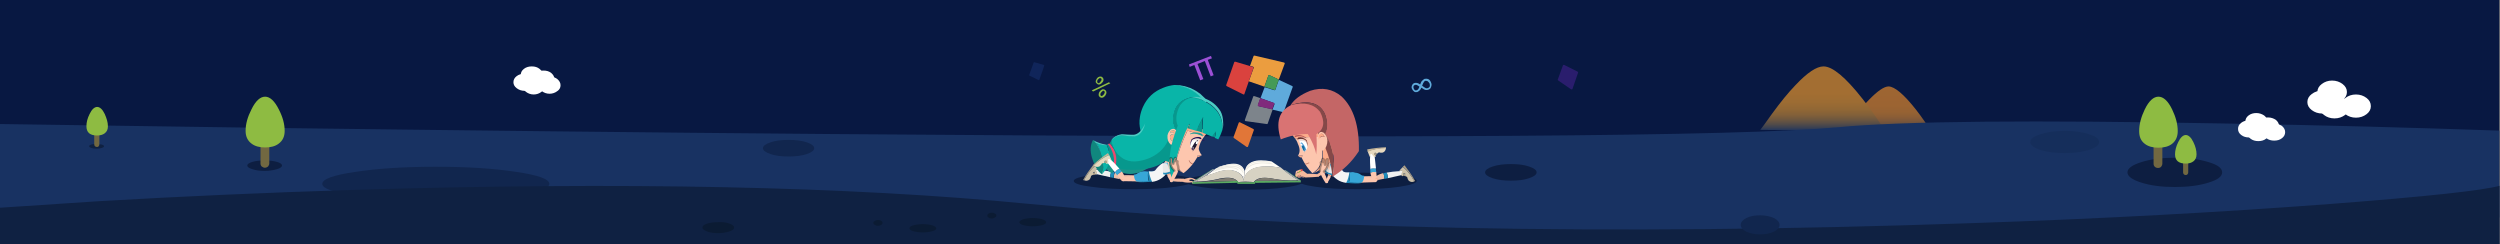 <?xml version="1.0" encoding="utf-8"?>
<!-- Generator: Adobe Illustrator 19.0.0, SVG Export Plug-In . SVG Version: 6.00 Build 0)  -->
<svg version="1.1" id="图层_1" xmlns="http://www.w3.org/2000/svg" xmlns:xlink="http://www.w3.org/1999/xlink" x="0px" y="0px"
	 viewBox="0 0 1024 100" style="enable-background:new 0 0 1024 100;" xml:space="preserve">
<rect x="0" y="0" width="1024" height="100" fill="#808080" stroke="none"/>
<style type="text/css">
	.st0{fill:#081842;}
	.st1{fill-rule:evenodd;clip-rule:evenodd;fill:url(#XMLID_19_);}
	.st2{fill-rule:evenodd;clip-rule:evenodd;fill:url(#XMLID_20_);}
	.st3{fill-rule:evenodd;clip-rule:evenodd;fill:#183262;}
	.st4{fill-rule:evenodd;clip-rule:evenodd;fill:#152E5B;}
	.st5{fill-rule:evenodd;clip-rule:evenodd;fill:#11264E;}
	.st6{fill-rule:evenodd;clip-rule:evenodd;fill:#0F2142;}
	.st7{fill-rule:evenodd;clip-rule:evenodd;fill:#0B1B33;}
	.st8{fill-rule:evenodd;clip-rule:evenodd;fill:#FFFFFF;}
	.st9{fill-rule:evenodd;clip-rule:evenodd;fill:#0D1E41;}
	.st10{fill-rule:evenodd;clip-rule:evenodd;fill:#726841;}
	.st11{fill-rule:evenodd;clip-rule:evenodd;fill:#8EBB42;}
	.st12{fill-rule:evenodd;clip-rule:evenodd;fill:#E17638;}
	.st13{fill-rule:evenodd;clip-rule:evenodd;fill:#EB9D3F;}
	.st14{fill-rule:evenodd;clip-rule:evenodd;fill:#5FAADB;}
	.st15{fill-rule:evenodd;clip-rule:evenodd;fill:#459A57;}
	.st16{fill-rule:evenodd;clip-rule:evenodd;fill:#7D848B;}
	.st17{fill-rule:evenodd;clip-rule:evenodd;fill:#802A7C;}
	.st18{fill-rule:evenodd;clip-rule:evenodd;fill:#DA423E;}
	.st19{fill-rule:evenodd;clip-rule:evenodd;fill:#10255A;}
	.st20{fill-rule:evenodd;clip-rule:evenodd;fill:#2A1D6D;}
	.st21{fill-rule:evenodd;clip-rule:evenodd;fill:#9C50D6;}
	.st22{fill-rule:evenodd;clip-rule:evenodd;fill:#FFFDF7;}
	.st23{fill-rule:evenodd;clip-rule:evenodd;fill:#D7D2C3;}
	.st24{fill-rule:evenodd;clip-rule:evenodd;fill:#5BAA61;}
	.st25{fill-rule:evenodd;clip-rule:evenodd;fill:#76D77D;}
	.st26{fill-rule:evenodd;clip-rule:evenodd;fill:#807D73;}
	.st27{fill-rule:evenodd;clip-rule:evenodd;fill:#B8B8B8;}
	.st28{fill-rule:evenodd;clip-rule:evenodd;fill:#E9E7DF;}
	.st29{fill-rule:evenodd;clip-rule:evenodd;fill:#E9A285;}
	.st30{fill-rule:evenodd;clip-rule:evenodd;fill:#ECBDA9;}
	.st31{fill-rule:evenodd;clip-rule:evenodd;fill:#F0F0F0;}
	.st32{fill-rule:evenodd;clip-rule:evenodd;fill:#208CBB;}
	.st33{fill-rule:evenodd;clip-rule:evenodd;fill:#AE9F84;}
	.st34{fill-rule:evenodd;clip-rule:evenodd;fill:#CDC1A9;}
	.st35{fill-rule:evenodd;clip-rule:evenodd;fill:#F5B89D;}
	.st36{fill-rule:evenodd;clip-rule:evenodd;fill:#EC9F7F;}
	.st37{fill-rule:evenodd;clip-rule:evenodd;fill:#1E7CA6;}
	.st38{fill-rule:evenodd;clip-rule:evenodd;fill:#D4D4D4;}
	.st39{fill-rule:evenodd;clip-rule:evenodd;fill:#E08D6B;}
	.st40{fill-rule:evenodd;clip-rule:evenodd;fill:#E94442;}
	.st41{fill-rule:evenodd;clip-rule:evenodd;fill:#E2ECE4;}
	.st42{fill-rule:evenodd;clip-rule:evenodd;fill:#8CBD25;}
	.st43{fill-rule:evenodd;clip-rule:evenodd;fill:#D23C3D;}
	.st44{fill-rule:evenodd;clip-rule:evenodd;fill:#7EAB1D;}
	.st45{fill-rule:evenodd;clip-rule:evenodd;fill:#E0D29E;}
	.st46{fill-rule:evenodd;clip-rule:evenodd;fill:#6A624F;}
	.st47{fill-rule:evenodd;clip-rule:evenodd;fill:#2D2A23;}
	.st48{fill-rule:evenodd;clip-rule:evenodd;fill:#FDC6AE;}
	.st49{fill-rule:evenodd;clip-rule:evenodd;fill:#FDAC8A;}
	.st50{fill-rule:evenodd;clip-rule:evenodd;fill:#E9A182;}
	.st51{fill-rule:evenodd;clip-rule:evenodd;fill:#37A6D7;}
	.st52{fill-rule:evenodd;clip-rule:evenodd;fill:#F5F5F5;}
	.st53{fill-rule:evenodd;clip-rule:evenodd;fill:#8DD2F0;}
	.st54{fill-rule:evenodd;clip-rule:evenodd;fill:#E7D9BF;}
	.st55{fill-rule:evenodd;clip-rule:evenodd;fill:#C2B295;}
	.st56{fill-rule:evenodd;clip-rule:evenodd;fill:#E7E7E7;}
	.st57{fill-rule:evenodd;clip-rule:evenodd;fill:#C46666;}
	.st58{fill-rule:evenodd;clip-rule:evenodd;fill:#854848;}
	.st59{fill-rule:evenodd;clip-rule:evenodd;fill:#D97373;}
	.st60{fill-rule:evenodd;clip-rule:evenodd;fill:#B85858;}
	.st61{fill-rule:evenodd;clip-rule:evenodd;fill:#C67B67;}
	.st62{fill-rule:evenodd;clip-rule:evenodd;fill:#E9DFDF;}
	.st63{fill-rule:evenodd;clip-rule:evenodd;fill:#662E2E;}
	.st64{fill-rule:evenodd;clip-rule:evenodd;fill:#4797D7;}
	.st65{fill-rule:evenodd;clip-rule:evenodd;fill:#84C4F5;}
	.st66{fill-rule:evenodd;clip-rule:evenodd;fill:#156C9C;}
	
		.st67{fill-rule:evenodd;clip-rule:evenodd;fill:none;stroke:#000000;stroke-linecap:round;stroke-linejoin:round;stroke-miterlimit:3;stroke-opacity:0.302;}
	.st68{fill-rule:evenodd;clip-rule:evenodd;fill:#DB9679;}
	.st69{fill-rule:evenodd;clip-rule:evenodd;fill:#1C938A;}
	.st70{fill-rule:evenodd;clip-rule:evenodd;fill:#875A64;}
	.st71{fill-rule:evenodd;clip-rule:evenodd;fill:#231054;}
	.st72{fill-rule:evenodd;clip-rule:evenodd;fill:#B66F5D;}
	.st73{fill-rule:evenodd;clip-rule:evenodd;fill:#1E9F96;}
	.st74{fill-rule:evenodd;clip-rule:evenodd;fill:#1F1931;}
	.st75{fill-rule:evenodd;clip-rule:evenodd;fill:#4F365F;}
	.st76{fill-rule:evenodd;clip-rule:evenodd;fill:#07988D;}
	.st77{fill-rule:evenodd;clip-rule:evenodd;fill:#09B5A8;}
	.st78{fill-rule:evenodd;clip-rule:evenodd;fill:#4BCDC4;}
	.st79{fill-rule:evenodd;clip-rule:evenodd;fill:#EC496E;}
	.st80{fill-rule:evenodd;clip-rule:evenodd;fill:#10877E;}
</style>
<rect id="XMLID_1_" x="-0.3" y="0" class="st0" width="1024" height="100"/>
<g id="XMLID_2_">
	
		<linearGradient id="XMLID_19_" gradientUnits="userSpaceOnUse" x1="-387.941" y1="437.9" x2="-369.223" y2="437.9" gradientTransform="matrix(1.000000e-04 -1 1 -1.000000e-03 335.357 -333.334)">
		<stop  offset="0" style="stop-color:#183262"/>
		<stop  offset="4.705880e-02" style="stop-color:#323C56"/>
		<stop  offset="0.106" style="stop-color:#4E464A"/>
		<stop  offset="0.172" style="stop-color:#675041"/>
		<stop  offset="0.247" style="stop-color:#7B573A"/>
		<stop  offset="0.333" style="stop-color:#8B5D36"/>
		<stop  offset="0.439" style="stop-color:#966233"/>
		<stop  offset="0.592" style="stop-color:#9C6432"/>
		<stop  offset="1" style="stop-color:#9E6532"/>
	</linearGradient>
	<path id="XMLID_360_" class="st1" d="M784.7,44.8c2.4,3.1,4.6,6.2,6.5,9.4l-35.9-0.5c0.2-0.2,1.4-1.7,3.5-4.7
		c2.5-3.4,4.7-6.1,6.7-8.1c3.5-3.6,6.2-5.5,8.1-5.5C776.1,35.5,779.8,38.6,784.7,44.8z"/>
	
		<linearGradient id="XMLID_20_" gradientUnits="userSpaceOnUse" x1="-387.572" y1="411.831" x2="-360.897" y2="411.831" gradientTransform="matrix(0 -1 1 -1.000000e-03 334.712 -333.334)">
		<stop  offset="0" style="stop-color:#183262"/>
		<stop  offset="3.921570e-03" style="stop-color:#193262"/>
		<stop  offset="5.490200e-02" style="stop-color:#384053"/>
		<stop  offset="0.114" style="stop-color:#544C48"/>
		<stop  offset="0.18" style="stop-color:#6D573F"/>
		<stop  offset="0.251" style="stop-color:#826039"/>
		<stop  offset="0.337" style="stop-color:#916735"/>
		<stop  offset="0.447" style="stop-color:#9C6C33"/>
		<stop  offset="0.592" style="stop-color:#A36E32"/>
		<stop  offset="1" style="stop-color:#A46F32"/>
	</linearGradient>
	<path id="XMLID_359_" class="st2" d="M735.4,34.9c4.9-5.2,8.7-7.7,11.5-7.7c3.7,0,9,4.4,16,13.3c3.5,4.4,6.6,8.9,9.3,13.3
		l-51.2-0.6c0.3-0.3,1.9-2.5,4.9-6.7C729.4,41.7,732.5,37.9,735.4,34.9z"/>
	<path id="XMLID_358_" class="st3" d="M1023.7,89.1l-258.3,7L-0.3,89.4V50.8l104.1,1.5c84.2,1.1,162.9,2,236.2,2.6
		c235,1.9,372.6,1,413-2.8c26.5-2.5,79.6-3,159.2-1.5c39.8,0.7,77,1.7,111.5,2.9V89.1z"/>
	<path id="XMLID_357_" class="st4" d="M859.8,58.2c0,1.2-1.4,2.3-4.1,3.2c-2.8,0.9-6.1,1.3-10,1.3c-3.9,0-7.2-0.4-10-1.3
		c-2.7-0.9-4.1-2-4.1-3.2c0-1.3,1.4-2.3,4.1-3.2c2.8-0.9,6.1-1.4,10-1.4c3.9,0,7.2,0.5,10,1.4C858.5,55.8,859.8,56.9,859.8,58.2z"/>
	<path id="XMLID_356_" class="st5" d="M211.4,70.4c9.1,1.3,13.6,3,13.6,4.9c0,1.9-4.5,3.5-13.6,4.9c-9.1,1.3-20.1,2-32.9,2
		c-12.8,0-23.8-0.7-32.9-2c-9.1-1.4-13.6-3-13.6-4.9c0-1.9,4.5-3.6,13.6-4.9c9.1-1.4,20-2.1,32.9-2.1S202.4,69,211.4,70.4z"/>
	<path id="XMLID_355_" class="st6" d="M1023.7,100H-0.3V85.1l40.9-2.7c34.2-2,68.6-3.5,103.3-4.6c110.9-3.4,203.4-1.5,277.5,5.7
		c107.8,10.5,236.5,13.1,386.2,7.9c53.5-1.8,102.6-4.5,147.5-7.9c39.1-3,62-5.5,68.7-7.4V100z"/>
	<path id="XMLID_354_" class="st7" d="M298.8,91.6c1.3,0.4,1.9,1,1.9,1.6c0,0.6-0.6,1.2-1.9,1.6c-1.3,0.4-2.8,0.7-4.6,0.7
		c-1.8,0-3.3-0.2-4.6-0.7s-1.9-1-1.9-1.6c0-0.6,0.6-1.2,1.9-1.6c1.3-0.4,2.8-0.6,4.6-0.6C296,90.9,297.6,91.1,298.8,91.6z"/>
	<path id="XMLID_353_" class="st8" d="M957.3,41.8c0,1.3-0.6,2.4-1.8,3.3c-1.2,0.9-2.6,1.4-4.3,1.4c-1.7,0-3.1-0.5-4.3-1.4
		c-1.2-0.9-1.8-2-1.8-3.3s0.6-2.4,1.8-3.3c1.2-0.9,2.6-1.4,4.3-1.4c1.7,0,3.1,0.5,4.3,1.4C956.7,39.4,957.3,40.5,957.3,41.8z"/>
	<path id="XMLID_352_" class="st8" d="M961.3,37.7c0,1.3-0.6,2.4-1.8,3.3c-1.2,0.9-2.6,1.4-4.3,1.4c-1.7,0-3.1-0.5-4.2-1.4
		c-1.2-0.9-1.8-2-1.8-3.3s0.6-2.4,1.8-3.3c1.2-0.9,2.6-1.4,4.2-1.4c1.7,0,3.1,0.5,4.3,1.4C960.7,35.3,961.3,36.4,961.3,37.7z"/>
	<path id="XMLID_351_" class="st8" d="M962.3,43.8c0,1.3-0.6,2.4-1.8,3.3c-1.2,0.9-2.6,1.4-4.3,1.4s-3.1-0.5-4.3-1.4
		c-1.2-0.9-1.8-2-1.8-3.3s0.6-2.4,1.8-3.3c1.2-0.9,2.6-1.4,4.3-1.4s3.1,0.5,4.3,1.4C961.7,41.4,962.3,42.5,962.3,43.8z"/>
	<path id="XMLID_350_" class="st8" d="M971.1,43.5c0,1.3-0.6,2.4-1.8,3.3c-1.2,0.9-2.6,1.4-4.3,1.4s-3.1-0.5-4.3-1.4
		c-1.2-0.9-1.8-2-1.8-3.3c0-1.3,0.6-2.5,1.8-3.4c1.2-0.9,2.6-1.4,4.3-1.4s3.1,0.5,4.3,1.4C970.5,41,971.1,42.1,971.1,43.5z"/>
	<path id="XMLID_349_" class="st8" d="M925.7,52.8c0,1-0.4,1.8-1.3,2.5c-0.9,0.7-1.9,1-3.2,1c-1.2,0-2.3-0.3-3.2-1
		c-0.9-0.7-1.3-1.5-1.3-2.5s0.4-1.8,1.3-2.5c0.9-0.7,2-1,3.2-1c1.2,0,2.3,0.4,3.2,1C925.3,51,925.7,51.8,925.7,52.8z"/>
	<path id="XMLID_348_" class="st8" d="M928.7,49.8c0,1-0.4,1.8-1.3,2.5c-0.9,0.7-1.9,1-3.2,1c-1.2,0-2.3-0.3-3.2-1
		c-0.9-0.7-1.3-1.5-1.3-2.5s0.4-1.8,1.3-2.5c0.9-0.7,2-1,3.2-1c1.2,0,2.3,0.4,3.2,1C928.3,48,928.7,48.8,928.7,49.8z"/>
	<path id="XMLID_347_" class="st8" d="M929.5,54.3c0,1-0.4,1.8-1.3,2.5c-0.9,0.7-1.9,1-3.2,1c-1.2,0-2.3-0.3-3.2-1
		c-0.9-0.7-1.3-1.5-1.3-2.5s0.4-1.8,1.3-2.5c0.9-0.7,2-1,3.2-1c1.2,0,2.3,0.4,3.2,1C929,52.5,929.5,53.3,929.5,54.3z"/>
	<path id="XMLID_346_" class="st8" d="M933.5,51.6c0,1-0.4,1.8-1.3,2.5c-0.9,0.7-1.9,1-3.2,1c-1.2,0-2.3-0.3-3.2-1
		c-0.9-0.7-1.3-1.5-1.3-2.5s0.4-1.8,1.3-2.5c0.9-0.7,2-1,3.2-1c1.2,0,2.3,0.4,3.2,1C933,49.8,933.5,50.6,933.5,51.6z"/>
	<path id="XMLID_345_" class="st8" d="M936,54.1c0,1-0.4,1.8-1.3,2.5c-0.9,0.7-1.9,1-3.2,1c-1.2,0-2.3-0.3-3.2-1
		c-0.9-0.7-1.3-1.5-1.3-2.5s0.4-1.8,1.3-2.5c0.9-0.7,2-1,3.2-1c1.2,0,2.3,0.4,3.2,1C935.5,52.3,936,53.1,936,54.1z"/>
	<path id="XMLID_344_" class="st7" d="M419.1,89.8c1.1-0.3,2.4-0.5,3.9-0.5s2.8,0.2,3.9,0.5c1.1,0.4,1.6,0.8,1.6,1.2
		c0,0.5-0.5,0.9-1.6,1.2c-1.1,0.3-2.4,0.5-3.9,0.5s-2.8-0.2-3.9-0.5c-1.1-0.3-1.6-0.8-1.6-1.2C417.5,90.6,418.1,90.2,419.1,89.8z"/>
	<path id="XMLID_343_" class="st9" d="M629.4,70.6c0,0.9-1,1.7-3.1,2.4c-2,0.7-4.5,1-7.4,1c-2.9,0-5.4-0.3-7.5-1
		c-2.1-0.7-3.1-1.5-3.1-2.4c0-0.9,1-1.7,3.1-2.4c2.1-0.7,4.6-1,7.5-1c2.9,0,5.4,0.3,7.4,1C628.4,68.9,629.4,69.7,629.4,70.6z"/>
	<path id="XMLID_342_" class="st5" d="M333.5,60.7c0,0.9-1,1.7-3,2.4c-2.1,0.7-4.6,1-7.5,1s-5.4-0.3-7.4-1c-2.1-0.7-3.1-1.5-3.1-2.4
		c0-0.9,1-1.7,3.1-2.4c2-0.7,4.5-1,7.4-1c2.9,0,5.4,0.3,7.5,1C332.5,59,333.5,59.8,333.5,60.7z"/>
	<path id="XMLID_341_" class="st9" d="M573.2,71.7c4.7,0.7,7.1,1.5,7.1,2.4c0,0.9-2.4,1.7-7.1,2.4c-4.8,0.7-10.5,1-17.2,1
		c-6.7,0-12.4-0.3-17.2-1c-4.7-0.7-7.1-1.5-7.1-2.4c0-0.9,2.4-1.7,7.1-2.4c4.7-0.7,10.5-1,17.2-1C562.7,70.7,568.4,71,573.2,71.7z"
		/>
	<path id="XMLID_340_" class="st9" d="M526.9,71.9c4.7,0.7,7.1,1.5,7.1,2.4s-2.4,1.7-7.1,2.4c-4.8,0.7-10.5,1-17.2,1
		c-6.7,0-12.4-0.3-17.2-1c-4.7-0.7-7.1-1.5-7.1-2.4s2.4-1.7,7.1-2.4c4.7-0.7,10.5-1,17.2-1C516.5,70.9,522.2,71.2,526.9,71.9z"/>
	<path id="XMLID_339_" class="st9" d="M464.3,70.7c6.8,0,12.6,0.3,17.3,1c4.8,0.7,7.2,1.5,7.2,2.4c0,0.9-2.4,1.7-7.2,2.4
		c-4.8,0.7-10.6,1-17.3,1c-6.8,0-12.6-0.3-17.3-1c-4.8-0.6-7.2-1.4-7.2-2.4c0-0.9,2.4-1.7,7.2-2.4C451.7,71,457.5,70.7,464.3,70.7z"
		/>
	<path id="XMLID_338_" class="st7" d="M408.1,88.3c0,0.3-0.2,0.6-0.6,0.8c-0.3,0.2-0.8,0.4-1.3,0.4s-1-0.1-1.3-0.4
		c-0.4-0.2-0.5-0.5-0.5-0.8s0.2-0.6,0.5-0.8c0.3-0.2,0.8-0.4,1.3-0.4s1,0.1,1.3,0.4C407.9,87.6,408.1,87.9,408.1,88.3z"/>
	<path id="XMLID_337_" class="st7" d="M378,91.8c1.5,0,2.8,0.2,3.9,0.5c1.1,0.4,1.6,0.8,1.6,1.2c0,0.5-0.5,0.9-1.6,1.2
		c-1.1,0.3-2.4,0.5-3.9,0.5s-2.8-0.2-3.9-0.5c-1.1-0.3-1.6-0.8-1.6-1.2c0-0.5,0.5-0.9,1.6-1.2C375.2,92,376.5,91.8,378,91.8z"/>
	<path id="XMLID_336_" class="st7" d="M361.5,91.3c0,0.3-0.2,0.6-0.5,0.8c-0.4,0.2-0.8,0.4-1.4,0.4c-0.5,0-0.9-0.1-1.3-0.4
		c-0.4-0.2-0.6-0.5-0.6-0.8s0.2-0.6,0.6-0.8s0.8-0.4,1.3-0.4c0.5,0,1,0.1,1.4,0.4S361.5,90.9,361.5,91.3z"/>
	<g id="XMLID_327_">
		<path id="XMLID_335_" class="st9" d="M904.6,66.4c3.8,1.1,5.6,2.5,5.6,4.2c0,1.7-1.9,3.1-5.6,4.2c-3.8,1.2-8.4,1.8-13.8,1.8
			c-5.4,0-9.9-0.6-13.7-1.8c-3.8-1.2-5.7-2.6-5.7-4.2s1.9-3,5.7-4.2c3.8-1.2,8.4-1.8,13.7-1.8C896.2,64.6,900.8,65.2,904.6,66.4z"/>
		<g id="XMLID_328_">
			<g id="XMLID_332_">
				<path id="XMLID_334_" class="st10" d="M885.7,59v8c0,0.5-0.2,0.9-0.5,1.3c-0.4,0.4-0.8,0.5-1.3,0.5c-0.5,0-1-0.2-1.3-0.5
					c-0.4-0.4-0.5-0.8-0.5-1.3v-8c0-0.5,0.2-0.9,0.5-1.3c0.3-0.4,0.8-0.5,1.3-0.5c0.5,0,0.9,0.2,1.3,0.5
					C885.5,58.1,885.7,58.5,885.7,59z"/>
				<path id="XMLID_333_" class="st11" d="M892,53.7c0,2.3-0.8,4-2.3,5.2c-1.4,1.1-3.3,1.6-5.6,1.6s-4.2-0.5-5.6-1.6
					c-1.6-1.2-2.3-2.9-2.3-5.2c0-2.8,0.8-5.8,2.3-8.9c1.7-3.5,3.6-5.2,5.6-5.2s3.9,1.7,5.6,5.2C891.2,47.9,892,50.9,892,53.7z"/>
			</g>
			<g id="XMLID_329_">
				<path id="XMLID_331_" class="st10" d="M894.5,65.4c0.2-0.2,0.4-0.3,0.8-0.3c0.3,0,0.5,0.1,0.7,0.3c0.2,0.2,0.3,0.5,0.3,0.8v4.4
					c0,0.3-0.1,0.5-0.3,0.8c-0.2,0.2-0.4,0.3-0.7,0.3c-0.3,0-0.6-0.1-0.8-0.3c-0.2-0.2-0.3-0.5-0.3-0.8v-4.4
					C894.2,65.9,894.3,65.6,894.5,65.4z"/>
				<path id="XMLID_330_" class="st11" d="M899.7,63.2c0,1.3-0.4,2.2-1.3,2.9c-0.8,0.6-1.8,0.9-3.1,0.9c-2.9,0-4.4-1.2-4.4-3.8
					c0-1.5,0.4-3.2,1.3-5c0.9-1.9,2-2.9,3.1-2.9s2.2,1,3.1,2.9C899.3,60,899.7,61.7,899.7,63.2z"/>
			</g>
		</g>
	</g>
	<path id="XMLID_326_" class="st9" d="M115.5,67.8c0,0.6-0.7,1.1-2.1,1.5c-1.4,0.4-3.1,0.7-5,0.7c-1.9,0-3.6-0.2-5-0.7
		c-1.4-0.4-2.1-0.9-2.1-1.5c0-0.6,0.7-1.1,2.1-1.5c1.4-0.4,3-0.6,5-0.6c2,0,3.6,0.2,5,0.6C114.8,66.7,115.5,67.2,115.5,67.8z"/>
	<path id="XMLID_325_" class="st10" d="M110.3,58.9v8c0,0.5-0.2,0.9-0.5,1.3c-0.4,0.3-0.8,0.5-1.3,0.5s-0.9-0.2-1.3-0.5
		c-0.4-0.4-0.5-0.8-0.5-1.3v-8c0-0.5,0.2-0.9,0.5-1.2c0.4-0.4,0.8-0.6,1.3-0.6s0.9,0.2,1.3,0.6C110.1,58,110.3,58.4,110.3,58.9z"/>
	<path id="XMLID_324_" class="st11" d="M116.6,53.6c0,2.3-0.8,4-2.4,5.2c-1.4,1.1-3.3,1.6-5.6,1.6s-4.2-0.5-5.6-1.6
		c-1.6-1.2-2.4-2.9-2.4-5.2c0-2.8,0.8-5.7,2.4-8.8c1.7-3.5,3.6-5.2,5.6-5.2c2,0,3.9,1.8,5.6,5.2C115.8,47.9,116.6,50.8,116.6,53.6z"
		/>
	<g id="XMLID_316_">
		<path id="XMLID_323_" class="st12" d="M513.3,52.8c0.3,0.2,0.4,0.4,0.2,0.7l-2.3,6.5c0,0.1-0.1,0.2-0.2,0.2
			c-0.2,0.1-0.3,0-0.5-0.1l-5-3.5c-0.2-0.1-0.3-0.3-0.2-0.6l2-5.5c0.1-0.4,0.3-0.5,0.6-0.4L513.3,52.8z"/>
		<path id="XMLID_322_" class="st13" d="M513.4,23.1c0.1-0.3,0.3-0.4,0.6-0.3l11.9,2.8c0.3,0.1,0.4,0.2,0.3,0.5l-2.4,6.5l-3.8-1.8
			c-0.3-0.1-0.5,0-0.5,0.2l-1.6,4.5l-6.4-2.2l2-5.5c0.1-0.3,0-0.4-0.3-0.5L512,27L513.4,23.1z"/>
		<path id="XMLID_321_" class="st14" d="M521.8,36.9c0.3,0.1,0.5,0.1,0.6-0.2l1.4-4l5.4,2.5c0.3,0.1,0.4,0.4,0.2,0.7l-3.5,9.7
			c-0.1,0.3-0.3,0.4-0.5,0.3l-4.2-1l0.8-2.1c0.1-0.2,0-0.4-0.2-0.6l-5.5-2l1.7-4.5L521.8,36.9z"/>
		<path id="XMLID_320_" class="st15" d="M523.8,32.6l-1.4,4c-0.1,0.3-0.2,0.4-0.6,0.2l-3.9-1.3l1.6-4.5c0.1-0.3,0.2-0.4,0.5-0.2
			L523.8,32.6z"/>
		<path id="XMLID_319_" class="st16" d="M515.3,42.9c-0.1,0.3,0,0.5,0.3,0.6l5.7,1.3l-2,5.7c-0.1,0.3-0.2,0.4-0.5,0.3l-8.6-1.2
			c-0.1,0-0.2,0-0.2-0.1c-0.1-0.1-0.1-0.2-0.1-0.4l3.4-9.5c0.1-0.3,0.3-0.3,0.6-0.2l2.3,0.8v0.1L515.3,42.9z"/>
		<path id="XMLID_318_" class="st17" d="M521.7,42.1c0.3,0.1,0.4,0.3,0.2,0.6l-0.8,2.1l-5.7-1.3c-0.2-0.1-0.3-0.2-0.2-0.6l1-2.7
			l0.3,0.1L521.7,42.1z"/>
		<path id="XMLID_317_" class="st18" d="M513.1,27.4c0.3,0.1,0.4,0.2,0.3,0.5l-3.7,10.6c-0.1,0.3-0.2,0.3-0.6,0.1l-6.6-3.3
			c-0.3-0.2-0.3-0.4-0.2-0.6l3.2-9.1c0-0.1,0.1-0.2,0.2-0.3c0.1,0,0.2,0,0.4,0L513.1,27.4z"/>
	</g>
	<path id="XMLID_315_" class="st19" d="M427.7,26.9l-0.4,1.3l-1.6,4.5c-0.1,0.1-0.2,0.2-0.3,0.1l-3.7-1.8c-0.2-0.1-0.2-0.2-0.1-0.4
		l1.8-5c0.1-0.2,0.2-0.2,0.3-0.1l3.9,1.1C427.7,26.7,427.7,26.8,427.7,26.9z"/>
	<path id="XMLID_314_" class="st20" d="M644.1,36.4c0,0.1-0.1,0.2-0.2,0.2c-0.2,0.1-0.3,0-0.5-0.1l-5.1-3.5
		c-0.2-0.1-0.3-0.3-0.2-0.5l2-5.5c0.1-0.4,0.3-0.5,0.6-0.4l5.4,2.7c0.3,0.2,0.4,0.4,0.2,0.7L644.1,36.4z"/>
	<path id="XMLID_313_" class="st8" d="M218,31.2c0.9,0.7,1.3,1.5,1.3,2.5c0,1-0.4,1.8-1.3,2.4c-0.9,0.7-2,1.1-3.2,1.1
		c-1.2,0-2.3-0.4-3.2-1.1c-0.9-0.7-1.3-1.5-1.3-2.4c0-1,0.4-1.8,1.3-2.5c0.9-0.7,2-1,3.2-1C216.1,30.2,217.2,30.5,218,31.2z"/>
	<path id="XMLID_312_" class="st8" d="M222.3,30.7c0,1-0.4,1.8-1.3,2.4c-0.9,0.7-2,1.1-3.2,1.1c-1.2,0-2.3-0.4-3.2-1.1
		c-0.9-0.7-1.3-1.5-1.3-2.4c0-1,0.4-1.8,1.3-2.5c0.9-0.7,2-1,3.2-1c1.3,0,2.3,0.3,3.2,1C221.9,28.9,222.3,29.7,222.3,30.7z"/>
	<path id="XMLID_311_" class="st8" d="M223.1,35.2c0,1-0.4,1.8-1.3,2.4c-0.9,0.7-2,1.1-3.2,1.1c-1.2,0-2.3-0.4-3.2-1.1
		c-0.9-0.7-1.3-1.5-1.3-2.4c0-1,0.4-1.8,1.3-2.5c0.9-0.7,2-1,3.2-1c1.3,0,2.3,0.3,3.2,1C222.6,33.4,223.1,34.2,223.1,35.2z"/>
	<path id="XMLID_310_" class="st8" d="M227.1,32.4c0,1-0.4,1.8-1.3,2.4c-0.9,0.7-2,1.1-3.2,1.1c-1.2,0-2.3-0.4-3.2-1.1
		c-0.9-0.7-1.3-1.5-1.3-2.4c0-1,0.4-1.8,1.3-2.5c0.9-0.7,2-1,3.2-1c1.3,0,2.3,0.3,3.2,1C226.6,30.6,227.1,31.4,227.1,32.4z"/>
	<path id="XMLID_309_" class="st8" d="M229.6,34.9c0,1-0.4,1.8-1.3,2.4c-0.9,0.7-2,1.1-3.2,1.1c-1.2,0-2.3-0.4-3.2-1.1
		c-0.9-0.7-1.3-1.5-1.3-2.4c0-1,0.4-1.8,1.3-2.5c0.9-0.7,2-1,3.2-1c1.3,0,2.3,0.3,3.2,1C229.1,33.1,229.6,33.9,229.6,34.9z"/>
	<path id="XMLID_308_" class="st5" d="M728.9,92.1c0,1.1-0.8,2-2.3,2.8c-1.6,0.7-3.4,1.1-5.7,1.1c-2.2,0-4-0.4-5.6-1.1
		c-1.5-0.8-2.3-1.7-2.3-2.8c0-1.1,0.8-2,2.3-2.8c1.6-0.8,3.4-1.1,5.6-1.1c2.2,0,4.1,0.4,5.7,1.1C728.1,90.1,728.9,91,728.9,92.1z"/>
	<g id="XMLID_304_">
		<path id="XMLID_307_" class="st6" d="M42.6,59.9c0,0.3-0.3,0.5-0.9,0.7c-0.6,0.2-1.4,0.3-2.2,0.3c-0.8,0-1.6-0.1-2.1-0.3
			c-0.6-0.2-0.9-0.4-0.9-0.7c0-0.3,0.3-0.5,0.9-0.7c0.6-0.2,1.3-0.2,2.1-0.2s1.6,0.1,2.2,0.2C42.3,59.4,42.6,59.6,42.6,59.9z"/>
		<path id="XMLID_306_" class="st10" d="M38.9,53.9c0.2-0.2,0.5-0.3,0.8-0.3c0.3,0,0.5,0.1,0.7,0.3c0.2,0.2,0.3,0.5,0.3,0.8v4.4
			c0,0.3-0.1,0.5-0.3,0.8s-0.4,0.3-0.7,0.3c-0.3,0-0.5-0.1-0.8-0.3c-0.2-0.2-0.3-0.5-0.3-0.8v-4.4C38.6,54.4,38.7,54.1,38.9,53.9z"
			/>
		<path id="XMLID_305_" class="st11" d="M44.2,51.7c0,1.3-0.4,2.2-1.3,2.9c-0.8,0.6-1.8,0.9-3.1,0.9c-2.9,0-4.4-1.2-4.4-3.8
			c0-1.6,0.4-3.2,1.3-5c0.9-1.9,2-2.9,3.1-2.9s2.2,1,3.1,2.9C43.7,48.5,44.2,50.1,44.2,51.7z"/>
	</g>
	<g id="XMLID_299_">
		<path id="XMLID_300_" class="st14" d="M578.4,34.9c0.2-0.5,0.6-0.8,1-0.9c0.7-0.2,1.5,0,2.3,0.6c0.3-0.8,0.5-1.3,0.8-1.5
			c0.3-0.4,0.7-0.6,1-0.8c0.5-0.1,1-0.1,1.5,0.1c0.5,0.2,0.9,0.7,1.2,1.5c0.2,0.5,0.2,1,0.1,1.3c-0.1,0.3-0.2,0.7-0.4,1
			c-0.3,0.3-0.6,0.5-1,0.6c-0.4,0.1-0.8,0.1-1.2,0c-0.3-0.1-0.8-0.4-1.5-0.9c-0.4,1-1,1.5-1.7,1.8c-0.5,0.1-0.9,0.1-1.3-0.2
			c-0.4-0.3-0.7-0.7-0.9-1.2C578.1,35.8,578.2,35.3,578.4,34.9z M579,36.1c0.1,0.3,0.3,0.6,0.5,0.8c0.2,0.1,0.4,0.2,0.7,0.1
			c0.5-0.1,0.9-0.6,1.2-1.5c-0.5-0.4-0.9-0.6-1.1-0.7c-0.3-0.1-0.5-0.1-0.7,0c-0.3,0.1-0.5,0.2-0.6,0.5
			C578.9,35.5,578.9,35.7,579,36.1z M584.8,33.3c-0.3-0.2-0.7-0.2-1-0.2c-0.2,0.1-0.4,0.2-0.5,0.4c-0.2,0.2-0.5,0.8-0.8,1.6
			c0.6,0.5,1.1,0.8,1.5,1c0.2,0.1,0.5,0.1,0.8,0c0.3-0.1,0.6-0.3,0.8-0.6c0.1-0.3,0.1-0.7,0-1.2C585.3,33.8,585.1,33.5,584.8,33.3z"
			/>
	</g>
	<g id="XMLID_297_">
		<polygon id="XMLID_298_" class="st21" points="494.7,24.5 497.1,30.8 495.9,31.3 493.5,25 490.5,26.2 492.9,32.4 491.6,32.9 
			489.2,26.6 487.3,27.4 487,26.4 496,22.9 496.4,23.9 		"/>
	</g>
	<g id="XMLID_289_">
		<g id="XMLID_290_">
			<path id="XMLID_291_" class="st11" d="M449.4,33.4c0,0.2,0.1,0.4,0.2,0.5c0.2,0.1,0.3,0.2,0.5,0.2c0.2-0.1,0.4-0.3,0.7-0.7
				c0.3-0.3,0.4-0.6,0.4-0.8c0-0.2-0.1-0.4-0.2-0.5c-0.2-0.1-0.4-0.1-0.6-0.1c-0.2,0.1-0.4,0.3-0.8,0.7
				C449.5,32.9,449.4,33.2,449.4,33.4z M448.8,33.4c0-0.4,0.2-0.8,0.5-1.3c0.3-0.4,0.6-0.6,1-0.7c0.4-0.1,0.8-0.1,1.2,0.2
				c0.3,0.3,0.5,0.6,0.5,1c0,0.4-0.1,0.8-0.5,1.2c-0.3,0.4-0.7,0.7-1.1,0.8c-0.4,0.1-0.8,0-1-0.3C449,34.1,448.8,33.8,448.8,33.4z
				 M454.8,34.1l-7.1,3.4l-0.5-0.5l7-3.3L454.8,34.1z M451.8,37.2c-0.2,0.1-0.4,0.3-0.7,0.6c-0.3,0.3-0.4,0.6-0.4,0.9
				c0,0.2,0.1,0.4,0.2,0.5c0.2,0.1,0.4,0.2,0.5,0.1c0.2-0.1,0.4-0.3,0.7-0.6c0.3-0.4,0.4-0.7,0.4-0.9c0-0.2-0.1-0.4-0.2-0.5
				C452.2,37.2,452,37.1,451.8,37.2z M452.7,36.9c0.3,0.2,0.5,0.6,0.5,1c0,0.4-0.2,0.8-0.5,1.3c-0.3,0.4-0.7,0.7-1.1,0.8
				c-0.4,0.1-0.8,0-1.1-0.2c-0.3-0.3-0.5-0.6-0.5-1c0-0.4,0.1-0.9,0.5-1.4c0.3-0.4,0.6-0.6,1-0.8C452,36.5,452.4,36.6,452.7,36.9z"
				/>
		</g>
	</g>
	<g id="XMLID_3_">
		<g id="XMLID_267_">
			<g id="XMLID_274_">
				<path id="XMLID_288_" class="st22" d="M509.8,70l-0.5,3.9l0.6-3.9c0.8-3.8,4.4-5.1,10.9-3.9l4,2.7c-2.5-0.5-4.8-0.7-6.7-0.6
					c-3,0.1-5.3,0.8-6.8,2.2c-1.1,1-1.7,2.2-2,3.8c0.1-1-0.2-1.8-0.8-2.5c-0.6-0.7-1.6-1.3-2.9-1.7c0,0-0.1,0-0.1,0
					c-0.1,0-0.2-0.1-0.5-0.1c-0.3-0.1-0.5-0.1-0.7-0.2c-0.3,0-0.4,0-0.4,0c-1.2-0.1-2.8,0.1-4.6,0.6c-2.1,0.8-3.9,1.4-5.4,1.8
					l3.6-2.7l0.5-0.4C504.6,66.1,508.6,66.4,509.8,70z"/>
				<path id="XMLID_287_" class="st23" d="M493.8,72c1.5-0.4,3.3-1,5.4-1.8c1.8-0.5,3.4-0.7,4.6-0.6c0,0,0.2,0,0.4,0
					c0.2,0,0.5,0.1,0.7,0.2c0.3,0.1,0.4,0.1,0.5,0.1c0,0,0.1,0,0.1,0c1.3,0.4,2.3,1,2.9,1.7c0.6,0.7,0.9,1.5,0.8,2.5
					c0.3-1.6,1-2.9,2-3.8c1.5-1.4,3.8-2.1,6.8-2.2c1.9-0.1,4.2,0.2,6.7,0.6c0.4,0.3,0.7,0.6,1.1,0.9c0.1,0,0.1,0.1,0.1,0.1
					c0.9,0.8,1.9,1.5,2.9,2.2c0.7,0.5,1.3,0.9,2,1.3c0.3,0.2,0.6,0.4,0.9,0.6c-0.3,0-0.6,0-0.9,0.1c-3.2,0.1-6.1-0.1-8.9-0.6
					c-3.9-0.8-6.5-0.6-7.9,0.8h0c-0.1,0-0.2,0.1-0.2,0.1c0,0,0,0.1,0,0.1c0,0,0,0.1,0,0.1c0,0.1-0.1,0.2-0.3,0.2h-0.2
					c-0.5-0.1-1-0.1-1.4-0.1c-1.3-0.1-2.5-0.1-3.6,0c-0.3,0-0.6,0.1-0.9,0.1h-0.2c-0.1,0-0.2-0.1-0.3-0.2c0,0,0-0.1,0-0.1
					c0,0,0-0.1,0-0.1c0-0.1-0.1-0.1-0.2-0.1c-0.1-0.1-0.1-0.1-0.2-0.2c-1.3-1.2-3.7-1.4-7.2-0.7c-0.1,0-0.1,0-0.2,0.1
					c-3.1,0.7-6.3,1.1-9.6,1.1L493.8,72z"/>
				<path id="XMLID_286_" class="st24" d="M532.4,74h0.4v0.7l-18.3,0.2c-0.2,0-0.3-0.1-0.3-0.3c0,0.4-0.1,0.6-0.3,0.7h-6.8
					c-0.3,0-0.4-0.2-0.3-0.7c0,0.1-0.1,0.2-0.3,0.3c0,0-0.1,0-0.1,0l-18.1,0.4v-0.7l0.5,0l0.7,0l17.3-0.5c0,0,0.1,0,0.1,0
					c0.1,0,0.2,0,0.2,0.1c0,0,0,0.1,0,0.1c0,0,0,0.1,0,0.1c0,0.1,0.1,0.2,0.3,0.2h0.2h5.9h0.2c0.1,0,0.2-0.1,0.3-0.2
					c0,0,0-0.1,0-0.1c0,0,0-0.1,0-0.1c0-0.1,0.1-0.1,0.2-0.1h0c0.1,0,0.1,0,0.2,0L532,74H532.4z"/>
				<path id="XMLID_283_" class="st25" d="M496.9,69.3l-8.2,5.3l-0.5,0l8.5-5.3H496.9z M532.9,74h-0.4l-6.2-4.3l0.2,0L532.9,74z"/>
				<path id="XMLID_278_" class="st26" d="M509.9,70l-0.6,3.9l0.5-3.9H509.9z M514.2,74.1c1.3-1.4,4-1.6,7.9-0.8
					c2.8,0.6,5.7,0.8,8.9,0.6c0.3,0,0.6,0,0.9-0.1L532,74l-17.7,0.1C514.3,74.1,514.2,74.1,514.2,74.1z M506.8,74.1c0,0-0.1,0-0.1,0
					l-17.3,0.5l0.2-0.1c3.3,0,6.5-0.4,9.6-1.1c0.1,0,0.1,0,0.2-0.1c3.6-0.7,6-0.5,7.2,0.7C506.7,74,506.7,74.1,506.8,74.1z
					 M513.4,74.6h-5.9c0.3-0.1,0.6-0.1,0.9-0.1c1.1-0.1,2.3-0.1,3.6,0C512.5,74.5,512.9,74.6,513.4,74.6z"/>
				<path id="XMLID_275_" class="st27" d="M488.7,74.6l8.2-5.3l0.5,0l-3.6,2.7l-4.2,2.5l-0.2,0.1L488.7,74.6z M526.3,69.7l6.2,4.3
					H532l-0.2-0.1c-0.3-0.2-0.6-0.4-0.9-0.6c-0.7-0.4-1.3-0.9-2-1.3c-1-0.7-1.9-1.4-2.9-2.2c0,0-0.1-0.1-0.1-0.1L526.3,69.7z"/>
			</g>
			<path id="XMLID_268_" class="st28" d="M509.4,69.6l-0.1,0.5c-0.7-1.5-2-2.3-3.8-2.5c-1.8-0.2-4.1,0.3-7,1.3l0.7-0.6
				c2.5-0.8,4.6-1.2,6.3-1C507.4,67.5,508.7,68.3,509.4,69.6z M520.8,66.9l0.6,0.4c-5.6-1-9.3-0.2-10.9,2.5l0.1-0.8
				C512.3,66.8,515.7,66.1,520.8,66.9z M519.8,66.2l0.5,0.4c-3-0.5-5.4-0.4-7.1,0.2c-1.2,0.4-2.1,1.1-2.6,2l0.1-0.7
				c0.6-0.7,1.4-1.2,2.4-1.6C514.8,66,517,65.9,519.8,66.2z M498.3,69.1c2.8-1,5-1.4,6.8-1.2c2,0.2,3.3,1,4.2,2.6l-0.1,0.5
				c-0.7-1.6-2.1-2.6-4.1-2.7c-1.9-0.2-4.5,0.3-7.6,1.5L498.3,69.1z M507.1,69.7c-1.9-1.4-5.5-1.1-10.6,0.8l0.8-0.6
				c4.8-1.7,8.1-1.9,10-0.5L507.1,69.7z"/>
		</g>
		<g id="XMLID_146_">
			<g id="XMLID_251_">
				<g id="XMLID_264_">
					<path id="XMLID_266_" class="st29" d="M558,74.6l-1.6,0.2c-0.1-0.9,0-1.8,0.3-2.5c0.6,0,1.1-0.1,1.7-0.1
						C558.3,73,558.1,73.8,558,74.6z"/>
					<path id="XMLID_265_" class="st30" d="M558.5,72.2c2.2-0.1,4.1-0.1,5.9,0c0.5,0.6,0.6,1.1,0,1.6l-6.4,0.8
						C558.1,73.8,558.3,73,558.5,72.2z"/>
				</g>
				<g id="XMLID_257_">
					<path id="XMLID_261_" class="st30" d="M566.6,70.9c0.3,0.7,0.5,1.5,0.4,2.3l-3,0.6c-0.7-0.2-1-0.7-0.7-1.4
						C564.3,71.7,565.3,71.2,566.6,70.9z M564.7,73.7c-0.1-0.3-0.4-0.5-0.8-0.6c0.2,0.2,0.4,0.4,0.5,0.7L564.7,73.7z"/>
					<path id="XMLID_260_" class="st29" d="M564.7,73.7l-0.4,0.1c-0.1-0.3-0.3-0.5-0.5-0.7C564.3,73.2,564.6,73.4,564.7,73.7z"/>
					<path id="XMLID_259_" class="st31" d="M568.4,73c0.1-0.8-0.1-1.6-0.4-2.3c1.6-0.3,3.3-0.5,5.2-0.6c0.3-0.1,0.8-0.2,1.3-0.4
						c0.3,0.7,0.3,1.4,0.1,1.9L568.4,73z"/>
					<path id="XMLID_258_" class="st32" d="M568,70.7c0.3,0.8,0.5,1.5,0.4,2.3l-1.4,0.3c0.1-0.9-0.1-1.6-0.4-2.3
						c0.1,0,0.2,0,0.3-0.1C567.3,70.8,567.6,70.7,568,70.7z"/>
				</g>
				<g id="XMLID_252_">
					<path id="XMLID_254_" class="st33" d="M574.8,72c-0.1-0.4-0.1-0.7,0-1c0.2-0.1,0.5,0,0.8,0.2c-0.1,0.4-0.1,0.7,0,1
						C575.3,72,575,72,574.8,72z M574.6,68.3c0.2-0.2,0.5-0.4,0.7-0.6c1.6,2.1,3.1,4.2,4.3,6.4c-0.1,0.1-0.2,0.1-0.4,0.2
						C578.1,71.8,576.5,69.8,574.6,68.3z"/>
					<path id="XMLID_253_" class="st34" d="M574.8,72c-0.2,0-0.3,0.1-0.5,0.2c-0.3-0.3-0.4-0.7-0.3-1.1c0.2-0.4,0.4-0.7,0.4-0.9
						c0-0.2-0.1-0.3-0.3-0.3c-0.2,0-0.4,0-0.7,0.2c-0.2,0.1-0.4,0.2-0.4,0.1c0.4-0.6,1-1.2,1.6-1.8c1.9,1.5,3.4,3.5,4.7,5.9
						c-0.8,0.4-1.6,0.3-2.3-0.3c-0.3-0.4-0.5-0.8-0.6-1.4c-0.2-0.2-0.4-0.4-0.6-0.4c-0.1,0-0.1,0-0.2-0.1c-0.1-0.3-0.1-0.6,0-1
						c-0.3-0.2-0.6-0.2-0.8-0.2C574.7,71.3,574.7,71.6,574.8,72z"/>
				</g>
			</g>
			<g id="XMLID_224_">
				<g id="XMLID_248_">
					<path id="XMLID_250_" class="st35" d="M542.3,71.1c-0.2,0.1-0.4,0.2-0.6,0.3c-0.6,0.3-1.1,0.6-1.6,0.9c-0.4-0.1-0.6-0.5-0.5-1
						c0.7-0.5,1.5-0.9,2.2-1.4C542.1,70.3,542.3,70.7,542.3,71.1z"/>
					<path id="XMLID_249_" class="st36" d="M542.3,71.1c0-0.4-0.2-0.8-0.5-1.2c0.2-0.2,0.5-0.3,0.7-0.5c0.6,0.1,0.8,0.4,0.8,1
						C543,70.7,542.7,70.9,542.3,71.1z"/>
				</g>
				<g id="XMLID_245_">
					<path id="XMLID_247_" class="st37" d="M542.5,69.1l-0.4,0.3c0.5,1,1.2,1.7,2.1,2.1l0.4-0.5l0,0c0,0,0,0,0,0
						C543.7,70.7,543,70.1,542.5,69.1z"/>
					<path id="XMLID_246_" class="st38" d="M542.5,69.1c0.6,0.9,1.2,1.6,2.1,1.9c0,0,0,0,0,0l1.8-2.1c0.2-0.4,0.2-0.8,0-1.2
						c-0.4-0.4-0.9-0.5-1.4-0.4L542.5,69.1z"/>
				</g>
				<path id="XMLID_244_" class="st35" d="M540.3,71.4c0.1,0.3,0.1,0.6-0.2,1c-1.8,0.2-3.6,0.2-5.4,0.3c-0.2-0.4-0.3-0.9-0.1-1.5
					C536.5,71.1,538.4,71.2,540.3,71.4z"/>
				<g id="XMLID_225_">
					<g id="XMLID_237_">
						<path id="XMLID_240_" class="st39" d="M531.3,72.5c-0.1,0.1-0.2,0.1-0.3,0.1c-0.1-0.1-0.2-0.2-0.2-0.3
							c0.1,0.1,0.2,0.2,0.3,0.2c0.1,0,0.2-0.1,0.2-0.3c0-0.1,0-0.2-0.1-0.2c0,0,0,0,0-0.1c0.1-0.1,0.1-0.3,0.1-0.5
							c0,0.2,0,0.3,0,0.5v0c0.1,0.1,0.2,0.3,0.1,0.5C531.4,72.4,531.4,72.4,531.3,72.5C531.3,72.5,531.3,72.5,531.3,72.5z
							 M532.5,72.6c0.1,0,0.1-0.1,0.1-0.2c0-0.2-0.2-0.2-0.5-0.3c0,0,0-0.1-0.1-0.1c0-0.1,0-0.1-0.1-0.2c0-0.1-0.1-0.1-0.2-0.2
							c0.1,0,0.2,0.1,0.3,0.2c0,0.1,0.1,0.1,0.1,0.2c0.1,0,0.2,0,0.3,0c0,0,0,0,0,0c0.1,0,0.1,0.1,0.2,0.2c0,0,0,0,0,0
							c0,0.1,0,0.1,0,0.2h0C532.6,72.6,532.6,72.6,532.5,72.6z M531.6,72.6c0.2,0,0.3,0,0.3-0.1c0-0.2-0.1-0.3-0.4-0.4l0-0.4
							l0.1,0.3c0,0,0.1,0,0.1,0.1h0l0,0c0.1,0,0.2,0.1,0.2,0.3c0,0,0,0,0,0.1c0,0,0,0.1,0,0.1c0,0,0,0.1,0,0.1c0,0-0.1,0.1-0.2,0
							L531.6,72.6z"/>
						<path id="XMLID_239_" class="st35" d="M534.9,72.6c-1.8-0.2-2.7-0.8-2.5-1.8l0-0.1c-0.2,0-0.4-0.1-0.6-0.2
							c-0.2,0.1-0.4,0.2-0.5,0.2l-0.2,0.8v0c0,0.1-0.1,0.2-0.1,0.2c-0.1,0.1-0.2,0.2-0.2,0.2h0c0,0,0,0,0,0c-0.2,0-0.3-0.2-0.2-0.5
							c0-0.3,0.1-0.5,0.1-0.7c0-0.2,0.1-0.3,0.1-0.4c0,0,0-0.1,0.1-0.2c0-0.1,0.1-0.1,0.1-0.1c0,0,0,0,0,0c0.1,0,0.2-0.1,0.3-0.1
							c0.1,0,0.1,0,0.2-0.1c0.2-0.1,0.5-0.2,0.8-0.3c0.2-0.1,0.4-0.1,0.6,0c0.9,0.4,1.7,1,2.4,1.6c0,0.3,0,0.6-0.1,0.9
							c0,0.1,0,0.2,0,0.2C534.9,72.5,534.9,72.6,534.9,72.6z"/>
						<path id="XMLID_238_" class="st36" d="M532.7,72.4C532.7,72.3,532.7,72.3,532.7,72.4c0-0.1-0.1-0.2-0.2-0.2c0,0,0,0,0,0
							c-0.1,0-0.2,0-0.3,0c0,0-0.1-0.1-0.1-0.2c-0.1-0.1-0.2-0.2-0.3-0.2c0.1,0.1,0.1,0.1,0.2,0.2c0,0.1,0.1,0.1,0.1,0.2
							c0,0,0,0.1,0.1,0.1c0.3,0,0.5,0.1,0.5,0.3c0,0.1-0.1,0.1-0.1,0.2l-0.1,0l-0.4-0.1c0,0,0-0.1,0-0.1c0,0,0,0,0-0.1
							c0-0.1-0.1-0.2-0.2-0.3l0,0h0c0,0-0.1,0-0.1-0.1l-0.1-0.3l0,0.4c0.3,0.1,0.4,0.2,0.4,0.4c0,0.1-0.2,0.2-0.3,0.1l-0.3-0.1
							c0,0,0,0,0-0.1c0,0,0-0.1,0-0.1c0-0.2,0-0.3-0.1-0.5v0c0-0.2,0.1-0.3,0-0.5c0,0.2-0.1,0.3-0.1,0.5c0,0,0,0,0,0.1
							c0,0.1,0.1,0.1,0.1,0.2c0,0.1,0,0.2-0.2,0.3c-0.1,0-0.2,0-0.3-0.2c-0.1-0.1-0.1-0.2-0.2-0.3c0.1,0,0.2-0.1,0.2-0.2
							c0-0.1,0.1-0.1,0.1-0.2v0l0.2-0.8c0.2,0,0.3-0.1,0.5-0.2c0.2,0.1,0.4,0.2,0.6,0.2l0,0.1c-0.1,0.9,0.7,1.5,2.5,1.8l-0.2,0
							c-0.4,0-0.8,0-1.2-0.1C533.2,72.5,533,72.4,532.7,72.4z"/>
					</g>
					<g id="XMLID_227_">
						<g id="XMLID_228_">
							<path id="XMLID_236_" class="st40" d="M533.5,69.4c0.1,0.1,0,0.2-0.1,0.4l-0.4,0.4c-0.1,0-0.1-0.1-0.2-0.1
								c0-0.1-0.1-0.1-0.1-0.2c0,0,0-0.1,0-0.1c0,0,0-0.1,0-0.1c0,0,0-0.1,0-0.1v0h0l0.3-0.3c0,0,0,0,0,0c0.1-0.1,0.2-0.1,0.3,0
								C533.4,69.3,533.4,69.3,533.5,69.4L533.5,69.4L533.5,69.4z"/>
							<path id="XMLID_235_" class="st41" d="M532.7,70.1c-0.1,0-0.1-0.1-0.2-0.2c0,0,0,0,0-0.1c0-0.1,0-0.1,0-0.2l0.1,0
								c0,0,0,0,0,0.1c0,0,0,0,0,0.1c0,0,0,0,0,0.1C532.7,69.9,532.7,70,532.7,70.1L532.7,70.1z"/>
							<path id="XMLID_234_" class="st42" d="M532.7,70.1l-2.1,2c-0.1-0.1-0.1-0.1-0.2-0.2l2.1-2C532.6,70,532.7,70.1,532.7,70.1z"
								/>
							<path id="XMLID_233_" class="st43" d="M533,70.2l0.4-0.4c0.1-0.1,0.2-0.3,0.1-0.4c0,0.1,0.1,0.1,0.1,0.2h0
								c0,0.1,0,0.2-0.1,0.3c0,0.1-0.1,0.2-0.2,0.2c0,0,0,0,0,0l0,0h0l0,0C533.2,70.2,533.1,70.2,533,70.2
								C533,70.2,533,70.2,533,70.2z"/>
							<path id="XMLID_232_" class="st44" d="M530.6,72.1l2.1-2c0,0.1,0.1,0.1,0.2,0.2l-2.1,2C530.7,72.2,530.7,72.1,530.6,72.1z"/>
							<path id="XMLID_231_" class="st45" d="M530.5,72.4C530.5,72.4,530.5,72.4,530.5,72.4C530.5,72.4,530.4,72.4,530.5,72.4
								l0.3-0.2c0,0,0.1,0,0.1,0c0.1,0,0.1,0,0.2,0L530.5,72.4z"/>
							<path id="XMLID_230_" class="st46" d="M530.4,72.4l-0.3,0.1l0.2-0.4c0,0,0,0,0,0c0,0,0,0,0,0
								C530.3,72.3,530.3,72.3,530.4,72.4C530.4,72.4,530.4,72.4,530.4,72.4z"/>
							<path id="XMLID_229_" class="st47" d="M530.1,72.6l0.3-0.1c0,0,0,0,0.1,0c0,0,0,0,0,0L530.1,72.6z"/>
						</g>
					</g>
					<path id="XMLID_226_" class="st35" d="M532.3,70.6c0.2-0.1,0.4-0.1,0.6-0.2c0.6,0,1,0.1,1.4,0.3c0.2,0.4,0.1,0.8,0,1.3
						c-0.8,0-1.4-0.1-1.8-0.4c-0.3,0-0.5,0-0.6,0.1c-0.6,0.5-1,0.6-1.2,0.3c-0.1-0.2,0-0.5,0.3-0.7c0.1,0,0.1-0.1,0.2-0.2l0.2-0.2
						c0,0,0,0,0,0c0,0,0,0,0,0L532.3,70.6C532.3,70.6,532.3,70.6,532.3,70.6z"/>
				</g>
			</g>
			<g id="XMLID_221_">
				<path id="XMLID_223_" class="st48" d="M545.1,65c-0.3,1.4-0.9,2.4-1.9,3.2c0.1,0.1,0.2,0.2,0.4,0.3c0.1,0.1,0.3,0.3,0.4,0.5
					c0.2,0.3,0.4,0.6,0.6,0.9c1.4-0.6,2.1-1.4,2.2-2.4L545.1,65z"/>
				<path id="XMLID_222_" class="st49" d="M543.2,68.2c1-0.8,1.6-1.8,1.9-3.2l-1.6-2.5c-1.1,0.9-1.7,2.1-1.7,3.6
					c0,0.3,0,0.7,0.1,1.1C542.4,67.5,542.8,67.8,543.2,68.2z"/>
			</g>
			<g id="XMLID_198_">
				<g id="XMLID_218_">
					<path id="XMLID_220_" class="st48" d="M557.9,72.4c2.2,0.1,4.1,0.3,5.9,0.6c0.5,0.6,0.4,1.2-0.2,1.6l-6.4,0.2
						C557.4,73.9,557.6,73.1,557.9,72.4z"/>
					<path id="XMLID_219_" class="st50" d="M557.2,74.7l-1.6,0c0-0.9,0.2-1.7,0.6-2.4c0.6,0,1.1,0,1.7,0.1
						C557.6,73.1,557.4,73.9,557.2,74.7z"/>
				</g>
				<g id="XMLID_215_">
					<path id="XMLID_217_" class="st51" d="M552.8,70.6c0,0.2,0.1,0.4,0.1,0.7c0.1,1.2,0,2.3-0.4,3.4c3.2,0.4,5.1,0.3,5.6-0.3
						c0,0,0.1-0.1,0.1-0.1c0.3-0.5,0.5-1.3,0.6-2.3c-0.5,0-1-0.1-1.5-0.5l0,0c0,0,0,0,0,0c0,0,0,0,0,0c-0.6-0.5-1.3-0.7-2.3-0.8
						C554.3,70.4,553.6,70.5,552.8,70.6z"/>
					<path id="XMLID_216_" class="st32" d="M552.8,70.6c-0.1,0-0.1,0-0.2,0c-0.9,0.2-1.5,0.2-2-0.1c-0.3,1.5,0,3,0.8,4.4
						c3.1,0.3,5.1,0.3,6,0.1c0.3-0.1,0.5-0.4,0.7-0.7c-0.5,0.6-2.4,0.7-5.6,0.3c0.3-1.1,0.5-2.2,0.4-3.4
						C552.9,71,552.9,70.8,552.8,70.6z"/>
				</g>
				<g id="XMLID_210_">
					<path id="XMLID_214_" class="st48" d="M545.9,71.9c-0.3-0.5-0.5-0.9-0.7-1.4c-0.5-1.2-0.6-2.3-0.4-3.4l-0.4,0.1l0,0l-0.2,0.1
						c-0.3,0.3-0.3,0.7-0.2,1.4c0,0,0,0,0,0c0.3,0.6,0.5,1.2,0.8,1.7c0.1,0.3,0.3,0.5,0.5,0.8c0.3,0.4,0.5,0.7,0.8,1
						c0,0,0.1,0.1,0.1,0.1c0,0-0.1-0.1-0.1-0.1C546,72.1,545.9,72,545.9,71.9z"/>
					<path id="XMLID_213_" class="st52" d="M546.7,67.2c-1,0.5-1.3,1.6-1,3.2c0.1,0.5,0.2,1.1,0.4,1.7c0,0.1,0.1,0.1,0.1,0.2
						c0.5,0.5,1,0.9,1.6,1.3c1,0.7,2.2,1.1,3.6,1.3c0.7-1.3,1.1-2.8,1.3-4.3c-1.4,0.1-2.3,0-2.7-0.6c-0.7-1-1.5-1.7-2.2-2.3
						c-0.3-0.2-0.5-0.3-0.8-0.5C546.9,67.3,546.8,67.3,546.7,67.2z"/>
					<path id="XMLID_212_" class="st51" d="M544.8,67.1c-0.2,1.1-0.1,2.2,0.4,3.4c0.2,0.5,0.4,0.9,0.7,1.4c-0.2-0.5-0.4-0.9-0.6-1.4
						c-0.3-1.1-0.4-2.3-0.1-3.4C545.1,67,544.9,67.1,544.8,67.1z"/>
					<path id="XMLID_211_" class="st53" d="M545.3,67c-0.3,1.1-0.3,2.3,0.1,3.4c0.1,0.5,0.3,0.9,0.6,1.4c0.1,0.1,0.1,0.2,0.2,0.3
						c0,0,0.1,0.1,0.1,0.1c0-0.1-0.1-0.1-0.1-0.2c-0.2-0.6-0.3-1.2-0.4-1.7c-0.3-1.6,0.1-2.7,1-3.2c-0.1,0-0.3-0.1-0.4-0.1
						C546,67,545.6,67,545.3,67z"/>
				</g>
				<g id="XMLID_203_">
					<path id="XMLID_207_" class="st48" d="M564,73.1l0-0.4c-0.3,0.1-0.5,0.3-0.7,0.8C563.5,73.3,563.7,73.2,564,73.1z M563.7,70.4
						l0.3,3c-0.3,0.7-0.8,0.9-1.5,0.6c-0.6-1-1-2.1-1.2-3.3C562.1,70.4,562.9,70.3,563.7,70.4z"/>
					<path id="XMLID_206_" class="st49" d="M564,73.1c-0.3,0.1-0.5,0.2-0.7,0.4c0.1-0.4,0.4-0.7,0.7-0.8L564,73.1z"/>
					<path id="XMLID_205_" class="st51" d="M561.2,69.2c0.8-0.3,1.6-0.3,2.3-0.2l0.2,1.5c-0.9-0.1-1.6-0.1-2.4,0.2
						c0-0.1,0-0.2,0-0.3C561.3,70,561.3,69.6,561.2,69.2z"/>
					<path id="XMLID_204_" class="st8" d="M563.6,69c-0.8-0.1-1.6-0.1-2.3,0.2c-0.1-1.6-0.2-3.3-0.1-5.3c-0.1-0.3-0.1-0.8-0.2-1.3
						c0.7-0.2,1.4-0.2,1.9,0L563.6,69z"/>
				</g>
				<g id="XMLID_199_">
					<path id="XMLID_202_" class="st54" d="M563.6,63.7c-0.1,0.2-0.1,0.3-0.1,0.5c-0.4,0.1-0.8,0-1.1-0.3c-0.2-0.4-0.4-0.6-0.6-0.8
						c-0.1-0.1-0.3-0.1-0.4,0.1c-0.1,0.2-0.2,0.4-0.2,0.7c0,0.3,0,0.4-0.1,0.4c-0.3-0.7-0.6-1.4-0.9-2.3c2.2-0.9,4.7-1.4,7.5-1.4
						c-0.1,0.9-0.5,1.6-1.3,1.9c-0.5,0.1-1,0.1-1.5-0.1c-0.3,0.1-0.5,0.2-0.7,0.4c0,0.1-0.1,0.1-0.1,0.2c-0.3,0-0.5-0.2-0.8-0.5
						c-0.3,0.2-0.5,0.4-0.5,0.7C562.9,63.5,563.2,63.7,563.6,63.7z"/>
					<path id="XMLID_201_" class="st33" d="M564,63c-0.2,0.2-0.3,0.5-0.4,0.7c-0.4-0.1-0.7-0.2-0.9-0.5c0-0.2,0.2-0.5,0.5-0.7
						C563.5,62.8,563.7,63,564,63z"/>
					<path id="XMLID_200_" class="st55" d="M560.2,62.2c-0.1-0.3-0.1-0.6-0.2-1c2.6-0.5,5.1-0.8,7.7-0.9c0,0.1,0,0.3,0,0.4
						C564.9,60.7,562.4,61.2,560.2,62.2z"/>
				</g>
			</g>
			<g id="XMLID_191_">
				<g id="XMLID_195_">
					<path id="XMLID_197_" class="st48" d="M544,71.7c0.4,0.2,0.8,0.4,1.1,0.7c-0.1,0.2-0.2,0.4-0.3,0.6c-0.3,0.6-0.6,1.1-0.9,1.6
						c-0.4,0.1-0.7-0.1-1-0.5C543.4,73.4,543.7,72.6,544,71.7z"/>
					<path id="XMLID_196_" class="st49" d="M544,71.7c0.1-0.3,0.2-0.5,0.3-0.8c0.5-0.2,0.9-0.1,1.2,0.4c-0.1,0.4-0.2,0.7-0.4,1.1
						C544.8,72.1,544.5,71.9,544,71.7z"/>
				</g>
				<g id="XMLID_192_">
					<path id="XMLID_194_" class="st56" d="M546.9,71.1C546.9,71.1,546.9,71.1,546.9,71.1c-0.9,0.2-1.8,0.1-2.8-0.4l1-2.9
						c0.4-0.4,0.9-0.6,1.4-0.5c0.3,0.2,0.5,0.5,0.6,1L546.9,71.1z"/>
					<path id="XMLID_193_" class="st32" d="M544.2,70.7c1,0.5,1.9,0.6,2.7,0.4c0,0,0,0,0,0l0,0l-0.1,0.6c-1,0.2-1.9,0-2.9-0.5
						L544.2,70.7z"/>
				</g>
			</g>
			<g id="XMLID_162_">
				<g id="XMLID_163_">
					<g id="XMLID_185_">
						<g id="XMLID_186_">
							<path id="XMLID_190_" class="st48" d="M533.1,64.5l0.5-0.8l-2,0.1c0.9-1.2,1-2.8,0-4.9c-0.1-0.2-0.1-0.3-0.2-0.5
								c0,0,0,0,0-0.1c-0.2-0.5-0.6-1.1-1-1.6c4.3-0.7,8.9-0.8,13.6-0.5c0.3,1.3,0.5,2.7,0.7,4c0,0.5,0.1,0.9,0,1.3
								c0-0.2-0.1-0.4-0.2-0.5c0,0,0-0.1,0-0.2c-0.1-0.1-0.1-0.3-0.2-0.4c0,0,0-0.1,0-0.1c-0.3-0.8-0.7-1.5-1.1-2.3
								c-0.1-0.1-0.1-0.2-0.2-0.3c0,0,0-0.1-0.1-0.1l0-0.1c-0.8,0.1-1.5,0.4-2,0.9c1.6,6.1,0.5,10.2-3.3,12.5
								c-0.1,0-0.1-0.1-0.2-0.1C535.9,69.3,534.4,67.2,533.1,64.5z"/>
							<path id="XMLID_187_" class="st49" d="M530.4,56.7c-0.2-0.4-0.5-0.7-0.9-1.1c-0.4-1-0.6-2.2-0.4-3.4c0-0.4,0.1-0.8,0.2-1.1
								c3.8-0.4,8.4,0.3,13.9,2.1l3,0.8c1.5,8.6-1.3,14.2-8.4,17c3.8-2.3,4.9-6.4,3.3-12.5c0.5-0.5,1.2-0.8,2-0.9l0,0.1
								c0,0,0.1,0,0.1,0.1c0,0.1,0.1,0.2,0.2,0.3c0.4,0.8,0.8,1.5,1.1,2.3c0,0,0,0.1,0,0.1c0.1,0.2,0.1,0.3,0.2,0.4
								c0,0.1,0,0.1,0,0.2c0.1,0.2,0.1,0.3,0.2,0.5c0-0.4,0-0.9,0-1.3c-0.2-1.3-0.4-2.6-0.7-4C539.3,55.9,534.7,56.1,530.4,56.7z
								 M531.6,63.8l2-0.1l-0.5,0.8C532.7,64.6,532.2,64.3,531.6,63.8z"/>
						</g>
					</g>
					<g id="XMLID_182_">
						<path id="XMLID_184_" class="st57" d="M545.7,72.4c1.6-5.6,0.6-11.5-2.9-17.6c0.9-2.7,0.9-5.4-0.2-8.2
							c-2.2-4.6-6.8-5.8-14-3.5c1.5-2.4,4.1-4.3,7.8-5.8c0.1,0,0.1-0.1,0.2-0.1c4.9-1.6,9.2-0.8,12.9,2.3c4.9,4.6,7.3,12,7.1,22.4
							C553.6,66.5,550,69.9,545.7,72.4z"/>
						<path id="XMLID_183_" class="st58" d="M545.7,72.4c-0.3-6.1-2.5-12.5-6.6-19.1c-4-1.7-7.8-4.6-11.3-8.4
							c0.2-0.6,0.5-1.2,0.9-1.8c7.1-2.3,11.8-1.1,14,3.5c1.1,2.8,1.2,5.5,0.2,8.2C546.3,61,547.2,66.9,545.7,72.4z"/>
					</g>
					<path id="XMLID_181_" class="st59" d="M539.2,55c0.2,3.4,0.2,6.2-0.1,8.3c-0.3-2.3-1.5-5.1-3.4-8.4c-3.7,0-7.4,0.7-11.1,2.2
						c-2.2-7.1-0.7-11.8,4.4-14.1c5.3-1.3,9.2-0.4,11.7,2.8C542.8,49.9,542.4,52.9,539.2,55z"/>
					<g id="XMLID_178_">
						<path id="XMLID_180_" class="st48" d="M540.3,57.3c0.4-1.3,1.2-1.7,2.3-1.2c-0.5-1.1-1.1-1.6-1.7-1.2
							c-0.5,0.4-0.7,1.1-0.7,2.1c-0.2-0.6-0.3-1.3-0.2-2c0.4-1,1.1-1.2,2.1-0.7c1,0.8,1.5,1.8,1.6,3.2c0,1.7-0.5,3-1.5,4
							c-0.6,0.3-1,0.2-1.2-0.1C541,60.3,540.8,58.9,540.3,57.3z"/>
						<path id="XMLID_179_" class="st49" d="M540.1,56.9c0-1,0.2-1.7,0.7-2.1c0.6-0.3,1.2,0.1,1.7,1.2c-1.1-0.5-1.9-0.1-2.3,1.2
							C540.2,57.2,540.2,57.1,540.1,56.9z"/>
					</g>
					<path id="XMLID_177_" class="st60" d="M535.1,56.7l-0.2-0.4c-1.5-1-3-1.3-4.6-0.7l0,0.7C531.9,55.5,533.5,55.7,535.1,56.7z"/>
					<path id="XMLID_176_" class="st61" d="M536.3,66.8c-0.5,0.3-1,0.5-1.6,0.6l-0.2-0.3c0.6-0.1,1.2-0.3,1.7-0.6L536.3,66.8z"/>
					<g id="XMLID_172_">
						<path id="XMLID_175_" class="st8" d="M535.2,58.2c-0.8-0.5-1.8-0.7-3-0.4c0.4,1.6,1,3,1.9,4.4c0.6-0.2,1-0.6,1.3-1.4
							c0-0.1,0.1-0.2,0.1-0.3c0.1-0.6,0-1.3-0.2-2.1C535.2,58.3,535.2,58.3,535.2,58.2z"/>
						<path id="XMLID_174_" class="st62" d="M532,57.1c0,0.3,0.1,0.5,0.1,0.8c1.3-0.3,2.3-0.2,3,0.4c0-0.1-0.1-0.2-0.1-0.3
							c-0.1-0.1-0.1-0.1-0.2-0.2c-0.5-0.4-1-0.7-1.7-0.7C532.8,57,532.5,57,532,57.1z"/>
						<path id="XMLID_173_" class="st63" d="M535.2,58.2c0,0,0,0.1,0,0.1c0.2,0.8,0.3,1.5,0.2,2.1c0.2-1.1,0.2-2-0.2-3
							c-1-0.9-2.2-1.3-3.4-1.1c-0.2,0.4-0.5,0.6-0.8,0.7c0.4,0.1,0.7,0.1,1,0c0.4-0.1,0.8-0.1,1.2-0.1c0.7,0,1.2,0.3,1.7,0.7
							c0.1,0.1,0.1,0.1,0.2,0.2C535.1,58,535.2,58.1,535.2,58.2z"/>
					</g>
					<g id="XMLID_165_">
						<path id="XMLID_171_" class="st8" d="M533.6,59.8c0,0.1-0.1,0.2-0.2,0.2c-0.1,0-0.2,0-0.3-0.1c0,0,0,0,0,0
							c-0.1-0.1-0.2-0.2-0.2-0.4c0-0.2,0-0.3,0-0.5c0.1-0.1,0.1-0.2,0.2-0.2c0.1,0,0.2,0,0.3,0.2c0.1,0.1,0.2,0.3,0.2,0.4
							C533.6,59.5,533.6,59.6,533.6,59.8C533.6,59.7,533.6,59.8,533.6,59.8z"/>
						<path id="XMLID_168_" class="st64" d="M533.1,59.8c0,0.1,0,0.2,0,0.3c0.1,0.3,0.2,0.6,0.3,1c0.2,0.4,0.3,0.7,0.5,0.9
							c0.2,0.2,0.3,0.3,0.4,0.3c0,0,0,0,0.1,0c0,0.1,0.1,0.3,0.2,0.4c0.1,0.2,0.3,0.3,0.4,0.3c0.1,0,0.2-0.1,0.2-0.3
							c0-0.1,0-0.3,0-0.5c0-0.2-0.1-0.4-0.3-0.6c-0.1-0.2-0.2-0.2-0.3-0.2c-0.1,0-0.1,0-0.2,0.1c-0.1-0.2-0.2-0.4-0.3-0.7
							c-0.2-0.4-0.3-0.7-0.5-0.9c0,0,0-0.1-0.1-0.1c0,0,0,0,0,0c0-0.1,0-0.3,0-0.4c0-0.2-0.1-0.3-0.2-0.4c-0.1-0.1-0.2-0.2-0.3-0.2
							c-0.1,0-0.2,0.1-0.2,0.2c0,0.1,0,0.3,0,0.5C532.9,59.5,533,59.7,533.1,59.8C533.1,59.8,533.1,59.8,533.1,59.8z M533.7,58.9
							c0.3,0.4,0.7,0.9,1,1.6c0.3,0.7,0.5,1.3,0.6,1.8c0.1,0.5,0.1,0.8-0.1,0.9c-0.2,0.1-0.4-0.1-0.8-0.5c-0.3-0.4-0.7-1-1-1.6
							c-0.3-0.7-0.5-1.3-0.6-1.8c-0.1-0.5-0.1-0.8,0.1-0.9C533.1,58.3,533.4,58.4,533.7,58.9z"/>
						<path id="XMLID_167_" class="st65" d="M534.5,62.2c0,0,0-0.1,0-0.1c-0.1-0.2-0.1-0.4-0.1-0.5c0,0,0-0.1,0-0.1
							c0-0.1,0.1-0.1,0.2-0.1c0.1,0,0.2,0.1,0.3,0.2c0.1,0.2,0.2,0.3,0.3,0.6c0.1,0.2,0.1,0.4,0,0.5c0,0.2-0.1,0.2-0.2,0.3
							c-0.1,0-0.2-0.1-0.4-0.3C534.6,62.4,534.5,62.3,534.5,62.2z"/>
						<path id="XMLID_166_" class="st66" d="M534.4,61.4c0,0,0,0.1,0,0.1c0,0.1,0,0.3,0.1,0.5c0,0,0,0.1,0,0.1c0,0,0,0-0.1,0
							c-0.1,0-0.2,0-0.4-0.3c-0.2-0.2-0.4-0.5-0.5-0.9c-0.2-0.4-0.3-0.7-0.3-1c0-0.1,0-0.2,0-0.3c0.1,0.1,0.2,0.2,0.3,0.1
							c0.1,0,0.1-0.1,0.2-0.2c0,0,0,0.1,0.1,0.1c0.2,0.2,0.4,0.5,0.5,0.9C534.3,61,534.4,61.2,534.4,61.4z"/>
					</g>
					<path id="XMLID_164_" class="st48" d="M534.1,62.2c0.5,1.4,1,2.1,1.4,2c0.8-0.3,0.8-1.5,0-3.7c0,0.1-0.1,0.2-0.1,0.3
						C535.1,61.6,534.7,62,534.1,62.2z"/>
				</g>
			</g>
			<path id="XMLID_161_" class="st48" d="M540.5,70.2c0.6,1.7,1.5,3.3,2.5,4.8c0.4,0.1,0.8,0,1-0.2c-0.5-1.7-1.2-3.4-2-5
				C541.3,69.6,540.8,69.7,540.5,70.2z"/>
			<g id="XMLID_147_">
				<path id="XMLID_160_" class="st48" d="M542,66.5l-0.2-0.2c-0.1-0.1-0.2-0.1-0.3-0.1c0,0-0.1,0-0.1,0.1l0.3,0.6l-0.2,1.1l0-0.9
					c0-0.1,0-0.2,0-0.3l-0.2-0.3c-0.1-0.1-0.2,0-0.3,0c-0.1,0.1-0.1,0.2-0.1,0.3l0.1,0.2l-0.1,0.8c-0.3,0.7-0.4,1.5-0.4,2.4
					c0.6,0.2,1.1,0.2,1.8,0.2c0.1-0.1,0.2-0.3,0.3-0.4c0.3-0.5,0.6-1.1,0.8-1.7l0.4-1.2v-0.1l0-1.7c-0.3,0-0.5,0.2-0.6,0.7v0.9
					l-0.3,0.6c-0.1,0.2-0.2,0.2-0.2,0l-0.1-1.2l-0.5-1c-0.1-0.1-0.2-0.2-0.3-0.1c-0.1,0-0.1,0.1-0.2,0.2l0.7,1.2l-0.1,1.2v-1.1
					C542.1,66.7,542.1,66.6,542,66.5L542,66.5z"/>
				<path id="XMLID_156_" class="st49" d="M541.6,65.3c0,0.1,0,0.2,0.1,0.3l0.4,0.8l0,0c0,0.1,0.1,0.2,0.1,0.3v1.1l0.1-1.2
					L541.6,65.3z M542.5,69.9c0.4-0.3,0.7-0.7,0.9-1.2c0.1-0.2,0.1-0.4,0.2-0.6c0,0,0-0.1,0.1-0.1c0,0,0,0,0,0
					c0.1-0.1,0.1-0.2,0.1-0.3c0,0,0-0.1,0-0.1c0-0.2,0.1-0.4,0.1-0.7c-0.1,0-0.1,0-0.2,0v0.1l-0.4,1.2
					C543.1,68.8,542.8,69.4,542.5,69.9z M541.3,66.4l0.2,0.3c0,0.1,0.1,0.2,0,0.3l0,0.9l0.2-1.1l-0.3-0.6
					C541.3,66.2,541.3,66.3,541.3,66.4z"/>
				<path id="XMLID_148_" class="st67" d="M543.8,66.9l0-1.7c-0.3,0-0.5,0.2-0.6,0.7v0.9l-0.3,0.6c-0.1,0.2-0.2,0.2-0.2,0l-0.1-1.2
					l-0.5-1c-0.1-0.1-0.2-0.2-0.3-0.1c-0.1,0-0.1,0.1-0.2,0.2c0,0.1,0,0.2,0.1,0.3l0.4,0.8l-0.2-0.2c-0.1-0.1-0.2-0.1-0.3-0.1
					c0,0-0.1,0-0.1,0.1c0,0-0.1,0.1-0.1,0.2c-0.1-0.1-0.2,0-0.3,0c-0.1,0.1-0.1,0.2-0.1,0.3l0.1,0.2l-0.1,0.8
					c-0.3,0.7-0.4,1.5-0.4,2.4 M542.3,70.3c0.1-0.1,0.2-0.3,0.3-0.4c0.4-0.3,0.7-0.7,0.9-1.2c0.1-0.2,0.1-0.4,0.2-0.6
					c0,0,0-0.1,0.1-0.1c0,0,0,0,0,0c0.1-0.1,0.1-0.2,0.1-0.3c0,0,0-0.1,0-0.1c0-0.2,0.1-0.4,0.1-0.7c-0.1,0-0.1,0-0.2,0"/>
			</g>
		</g>
		<g id="XMLID_4_">
			<g id="XMLID_130_">
				<g id="XMLID_143_">
					<path id="XMLID_145_" class="st29" d="M464.8,71.8c0.2,0.7,0.3,1.5,0.4,2.4l1.6,0.2c0.1-0.9,0-1.8-0.3-2.5
						C465.9,71.9,465.4,71.9,464.8,71.8z"/>
					<path id="XMLID_144_" class="st30" d="M464.8,71.8c-2.2-0.1-4.1-0.1-5.9,0c-0.5,0.6-0.6,1.1,0,1.6l6.4,0.8
						C465.2,73.4,465,72.6,464.8,71.8z"/>
				</g>
				<g id="XMLID_136_">
					<path id="XMLID_140_" class="st30" d="M456.3,72.9l3,0.6c0.7-0.2,1-0.7,0.7-1.4c-0.9-0.7-2-1.2-3.2-1.5
						C456.3,71.2,456.2,72,456.3,72.9z M458.5,73.3c0.1-0.3,0.4-0.5,0.8-0.6c-0.2,0.2-0.4,0.4-0.5,0.7L458.5,73.3z"/>
					<path id="XMLID_139_" class="st29" d="M458.5,73.3l0.4,0.1c0.1-0.3,0.3-0.5,0.5-0.7C458.9,72.8,458.7,73,458.5,73.3z"/>
					<path id="XMLID_138_" class="st31" d="M454.8,72.6c-0.1-0.8,0.1-1.6,0.4-2.3c-1.6-0.3-3.3-0.5-5.2-0.6
						c-0.3-0.1-0.8-0.2-1.3-0.4c-0.3,0.7-0.3,1.4-0.1,1.9L454.8,72.6z"/>
					<path id="XMLID_137_" class="st32" d="M455.2,70.3c-0.3,0.8-0.5,1.5-0.4,2.3l1.4,0.3c-0.1-0.9,0.1-1.6,0.4-2.3
						c-0.1,0-0.2,0-0.3-0.1C456,70.4,455.6,70.3,455.2,70.3z"/>
				</g>
				<g id="XMLID_131_">
					<path id="XMLID_133_" class="st33" d="M447.7,71.7c0.3-0.1,0.6-0.1,0.8-0.1c0.1-0.4,0.1-0.7,0-1c-0.2-0.1-0.5,0-0.8,0.2
						C447.7,71.1,447.8,71.4,447.7,71.7z M443.9,73.9c1.3-2.4,2.9-4.4,4.7-5.9c-0.2-0.2-0.5-0.4-0.7-0.6c-1.6,2.1-3.1,4.2-4.3,6.4
						C443.7,73.7,443.8,73.8,443.9,73.9z"/>
					<path id="XMLID_132_" class="st34" d="M448.7,67.9c-1.9,1.5-3.4,3.5-4.7,5.9c0.8,0.4,1.6,0.3,2.3-0.3c0.3-0.4,0.5-0.8,0.6-1.4
						c0.2-0.2,0.4-0.4,0.6-0.4c0.1,0,0.1,0,0.2-0.1c0.1-0.3,0.1-0.6,0-1c0.3-0.2,0.6-0.2,0.8-0.2c0.2,0.3,0.2,0.7,0,1
						c0.2,0,0.3,0.1,0.5,0.2c0.3-0.3,0.4-0.7,0.3-1.1c-0.2-0.4-0.4-0.7-0.4-0.9c0-0.2,0.1-0.3,0.3-0.3c0.2,0,0.4,0,0.7,0.2
						c0.2,0.1,0.4,0.2,0.4,0.1C449.8,69.1,449.3,68.5,448.7,67.9z"/>
				</g>
			</g>
			<g id="XMLID_127_">
				<path id="XMLID_129_" class="st48" d="M478.2,64.6c0.2,1.4,0.9,2.4,1.9,3.2c-0.1,0.1-0.2,0.2-0.4,0.3c-0.1,0.2-0.3,0.3-0.4,0.5
					c-0.2,0.3-0.4,0.6-0.5,0.9c-1.4-0.5-2.1-1.4-2.2-2.4L478.2,64.6z"/>
				<path id="XMLID_128_" class="st49" d="M480.1,67.8c-1-0.8-1.6-1.8-1.9-3.2l1.6-2.5c1.1,1,1.7,2.1,1.7,3.6c0,0.3,0,0.7-0.1,1.1
					C480.9,67.1,480.4,67.4,480.1,67.8z"/>
			</g>
			<g id="XMLID_116_">
				<g id="XMLID_124_">
					<path id="XMLID_126_" class="st35" d="M479.6,71.3c-0.4,0.2-0.8,0.4-1.1,0.7c0.1,0.2,0.2,0.4,0.3,0.6c0.3,0.6,0.6,1.1,0.9,1.6
						c0.4,0.1,0.7-0.1,1-0.5C480.3,73,480,72.2,479.6,71.3z"/>
					<path id="XMLID_125_" class="st36" d="M479.6,71.3c-0.1-0.3-0.2-0.5-0.3-0.8c-0.5-0.2-0.9-0.1-1.2,0.4c0.1,0.4,0.2,0.7,0.4,1.1
						C478.8,71.7,479.2,71.5,479.6,71.3z"/>
				</g>
				<g id="XMLID_121_">
					<path id="XMLID_123_" class="st37" d="M479.6,70.3l0.2,0.5c-1,0.6-1.9,0.8-2.9,0.5l0-0.6h0c0,0,0,0,0,0
						C477.7,70.9,478.6,70.7,479.6,70.3z"/>
					<path id="XMLID_122_" class="st38" d="M479.6,70.3c-1,0.5-1.9,0.6-2.7,0.4c0,0,0,0,0,0l-0.3-2.8c0.1-0.5,0.3-0.8,0.6-1
						c0.5-0.1,1,0.1,1.4,0.5L479.6,70.3z"/>
				</g>
				<path id="XMLID_120_" class="st35" d="M479.5,73.3c2.3-0.2,4.2-0.2,5.5-0.1c0.3,0.5,0.3,0.9,0,1.3c-1.8,0-3.6-0.1-5.4-0.3
					C479.5,73.9,479.4,73.6,479.5,73.3z"/>
				<g id="XMLID_117_">
					<path id="XMLID_119_" class="st68" d="M487.5,74c-0.3,0-0.5-0.1-0.5-0.2c0,0,0-0.1,0.1-0.2c0,0,0-0.1,0.1-0.1
						c0.2,0,0.4-0.1,0.6-0.1c-0.3,0-0.5,0.1-0.6,0.3c0,0,0,0,0,0C487.3,73.9,487.4,73.9,487.5,74z"/>
					<path id="XMLID_118_" class="st35" d="M487.8,73.5c-0.2,0-0.4,0-0.6,0.1c-0.1,0-0.1,0.1-0.1,0.1c-0.1,0.1-0.1,0.1-0.1,0.2
						c0,0.1,0.2,0.1,0.5,0.2l0.1,0c0.1,0,0.2,0,0.4,0c0.2,0,0.3,0,0.5,0.2c0.2,0.2,0.2,0.3,0.1,0.5c-0.1,0-0.2,0-0.4-0.1
						c-0.1,0-0.2,0-0.3,0c-0.2,0-0.4,0.1-0.7,0.1c0,0-0.1,0-0.1,0c-0.8,0-1.6,0-2.4-0.2l0.2-1.2c0.1,0,0.2,0,0.2-0.1
						c0.4-0.1,0.8-0.2,1.2-0.3c0.3-0.1,0.7-0.1,1-0.2c0.5,0,1,0.1,1.3,0.2c0.4,0.2,0.8,0.4,1.1,0.5c0,0,0,0,0,0c0,0,0,0,0,0
						c0.2,0.1,0.2,0.2,0,0.3c-0.1,0-0.1,0.1-0.2,0.1l0,0c-0.1,0-0.2,0-0.4-0.1c-0.2-0.1-0.6-0.2-0.9-0.4
						C488.1,73.5,487.9,73.4,487.8,73.5z"/>
				</g>
			</g>
			<g id="XMLID_104_">
				<g id="XMLID_113_">
					<path id="XMLID_115_" class="st48" d="M465.4,72c-2.2,0.1-4.1,0.3-5.9,0.6c-0.5,0.6-0.4,1.2,0.2,1.6l6.4,0.1
						C465.9,73.5,465.7,72.7,465.4,72z"/>
					<path id="XMLID_114_" class="st50" d="M465.4,72c0.3,0.7,0.5,1.5,0.7,2.3l1.6,0c0-0.9-0.2-1.7-0.6-2.4
						C466.5,71.9,466,71.9,465.4,72z"/>
				</g>
				<g id="XMLID_110_">
					<path id="XMLID_112_" class="st51" d="M465.1,73.9c0,0-0.1-0.1-0.1-0.1c-0.3-0.5-0.5-1.3-0.6-2.3c0.5,0,1-0.1,1.5-0.5l0,0
						c0,0,0,0,0,0c0,0,0,0,0,0c0.6-0.5,1.3-0.7,2.3-0.8c0.6-0.1,1.3,0,2.1,0.1c0,0.2-0.1,0.4-0.1,0.7c-0.1,1.2,0,2.3,0.4,3.4
						C467.5,74.6,465.6,74.5,465.1,73.9z"/>
					<path id="XMLID_111_" class="st32" d="M465.1,73.9c0.5,0.6,2.4,0.7,5.6,0.3c-0.3-1.1-0.5-2.2-0.4-3.4c0-0.2,0-0.4,0.1-0.7
						c0.1,0,0.1,0,0.2,0c0.9,0.2,1.5,0.2,2-0.1c0.3,1.5,0,3-0.8,4.4c-3.1,0.3-5.1,0.3-6,0.1C465.6,74.5,465.3,74.2,465.1,73.9z"/>
				</g>
				<g id="XMLID_105_">
					<path id="XMLID_109_" class="st48" d="M477.4,71.5c0.3-0.5,0.5-0.9,0.7-1.4c0.5-1.2,0.6-2.3,0.4-3.4l0.4,0.1l0,0l0.2,0.1
						c0.3,0.3,0.3,0.7,0.2,1.4c0,0,0,0,0,0c-0.3,0.6-0.5,1.2-0.8,1.7c-0.1,0.3-0.3,0.5-0.5,0.8c-0.3,0.4-0.5,0.7-0.8,1
						c0,0-0.1,0.1-0.1,0.1c0,0,0.1-0.1,0.1-0.1C477.2,71.7,477.3,71.6,477.4,71.5z"/>
					<path id="XMLID_108_" class="st52" d="M476.5,66.8c1,0.5,1.3,1.6,1.1,3.2c-0.1,0.5-0.2,1.1-0.4,1.7c0,0.1-0.1,0.1-0.1,0.2
						c-0.5,0.5-1,0.9-1.6,1.3c-1.1,0.7-2.2,1.1-3.6,1.3c-0.6-1.3-1.1-2.8-1.3-4.3c1.4,0.1,2.3,0,2.7-0.6c0.7-1,1.5-1.7,2.2-2.3
						c0.3-0.2,0.5-0.3,0.8-0.5C476.3,66.9,476.4,66.9,476.5,66.8z"/>
					<path id="XMLID_107_" class="st51" d="M478.4,66.7c0.2,1.1,0.1,2.2-0.4,3.4c-0.2,0.5-0.4,0.9-0.7,1.4c0.2-0.5,0.4-0.9,0.6-1.4
						c0.3-1.2,0.4-2.3,0.1-3.5C478.1,66.6,478.3,66.7,478.4,66.7z"/>
					<path id="XMLID_106_" class="st53" d="M478,66.6c0.3,1.2,0.3,2.3-0.1,3.5c-0.1,0.5-0.3,0.9-0.6,1.4c-0.1,0.1-0.1,0.2-0.2,0.3
						c0,0-0.1,0.1-0.1,0.1c0-0.1,0.1-0.1,0.1-0.2c0.2-0.6,0.3-1.2,0.4-1.7c0.3-1.6-0.1-2.7-1.1-3.2c0.1,0,0.3-0.1,0.4-0.1
						C477.3,66.6,477.6,66.6,478,66.6z"/>
				</g>
			</g>
			<g id="XMLID_49_">
				<g id="XMLID_99_">
					<path id="XMLID_101_" class="st69" d="M457.9,62.7c-0.3,0.4-0.6,0.8-0.8,1.4c-0.6,1.4-0.5,2.7,0.1,4c0.2,0.5,0.5,0.9,0.9,1.3
						c0.6,0.6,1.3,1.1,2.2,1.5c4.8,1.3,10-1,15.6-6.8c-0.2-2.8-1.1-4.8-2.6-6.1c-3.7,2.7-8,3.8-12.9,3.3
						C459.4,61.4,458.6,61.9,457.9,62.7z M457.3,69.1c-0.8-1-1.2-2.2-1.2-3.5c0.1-1,0.5-2,1.2-2.9c-0.5-0.6-0.9-1.2-1.1-1.9
						c-2.6,0.8-4,2.4-4.2,5c0.1,2.3,1.3,4.1,3.6,5.3C455.8,70.4,456.4,69.8,457.3,69.1z"/>
					<path id="XMLID_100_" class="st70" d="M457.2,62.7c-0.6,0.9-1,1.9-1.2,2.9c0.1,1.4,0.5,2.6,1.2,3.5c0,0,0.1,0.1,0.2,0.2l0.7,0
						c-0.4-0.4-0.7-0.8-0.9-1.3c-0.6-1.3-0.7-2.7-0.1-4c0.2-0.5,0.5-1,0.8-1.4l-0.6-0.1C457.3,62.6,457.2,62.6,457.2,62.7z"/>
				</g>
				<path id="XMLID_98_" class="st71" d="M492.7,57.1c-0.7-0.2-1.5,0.1-2.4,1l-0.1,0.4c1.1-0.8,2.2-1.1,3.4-0.9
					C493.3,57.4,492.9,57.3,492.7,57.1z"/>
				<g id="XMLID_92_">
					<g id="XMLID_93_">
						<path id="XMLID_95_" class="st49" d="M493.4,55.7l-7-2.2c-2.2,4.5-3.9,9.1-5,13.6c0.9,1.4,2,2.6,3.3,3.8c-2.9-1.6-4.9-3.9-6-7
							c-0.1-0.9-0.2-1.9,0-3c0-0.1,0-0.2,0-0.3c0.4-2.6,1.5-5.9,3.5-9.8c4.7-0.2,8.8,0.9,12.5,3.4C494.3,54.6,493.8,55.2,493.4,55.7
							z M492.2,63.6c-0.3,0.3-0.9,0.6-1.8,0.8l0-0.6L492.2,63.6z"/>
						<path id="XMLID_94_" class="st48" d="M493.4,55.7c-1.4,1.8-2.2,3.6-2.4,5.3c0.2,0.9,0.6,1.7,1.2,2.5c0,0,0,0,0,0.1l-1.8,0.2
							l0,0.6c-1.4,2.5-3.2,4.7-5.6,6.5c-0.1,0-0.1,0-0.1,0c-1.3-1.1-2.4-2.4-3.3-3.8c1.2-4.5,2.8-9.1,5-13.6L493.4,55.7z"/>
					</g>
				</g>
				<path id="XMLID_91_" class="st72" d="M487.1,65.6l-0.2,0c0.2,0.9,0.7,1.4,1.5,1.7l0.2-0.3C487.8,66.7,487.3,66.2,487.1,65.6z"/>
				<path id="XMLID_90_" class="st73" d="M492.7,55.9l-0.2-0.9c-0.4-0.3-1.1-0.6-2.1-0.7c-0.9-0.2-2,0-3,0.5l0.1,0.2
					C489,54.5,490.8,54.8,492.7,55.9z"/>
				<g id="XMLID_86_">
					<path id="XMLID_89_" class="st8" d="M491.1,57.6c-0.5,1.5-1.3,2.9-2.4,4.1c-0.6-0.2-0.9-0.7-1.1-1.5c0-0.1-0.1-0.2-0.1-0.4
						c0-0.6,0.1-1.3,0.4-2.1c0,0,0,0,0-0.1C488.9,57.2,489.9,57.2,491.1,57.6z"/>
					<path id="XMLID_88_" class="st71" d="M487.6,59.9c-0.1-1.1,0-2,0.5-2.9c1.1-0.8,2.3-1.1,3.6-0.8c0.2,0.4,0.4,0.7,0.7,0.8
						c-0.4,0-0.7,0-0.9-0.1c-0.4-0.1-0.8-0.2-1.2-0.2c-0.6,0-1.2,0.2-1.8,0.5c-0.1,0-0.1,0.1-0.2,0.2c-0.1,0.1-0.1,0.2-0.2,0.3
						c0,0,0,0.1,0,0.1C487.7,58.6,487.6,59.3,487.6,59.9z"/>
					<path id="XMLID_87_" class="st62" d="M491.4,56.9c-0.1,0.2-0.1,0.5-0.2,0.8c-1.2-0.4-2.2-0.4-3.1,0.1c0.1-0.1,0.1-0.2,0.2-0.3
						c0.1-0.1,0.2-0.1,0.2-0.2c0.5-0.4,1.1-0.5,1.8-0.5C490.6,56.7,491,56.8,491.4,56.9z"/>
				</g>
				<g id="XMLID_79_">
					<path id="XMLID_82_" class="st74" d="M490.6,57.5c0.2,0.1,0.2,0.4,0,0.9c-0.1,0.5-0.4,1.1-0.7,1.7c-0.4,0.6-0.7,1.2-1.1,1.6
						c-0.4,0.4-0.6,0.5-0.8,0.4c-0.2-0.1-0.2-0.4-0.1-0.9c0.1-0.5,0.4-1.1,0.8-1.7c0.4-0.7,0.7-1.2,1.1-1.5
						C490.2,57.5,490.5,57.4,490.6,57.5z M490.4,57.8c-0.1,0-0.2,0-0.3,0.2c-0.1,0.1-0.2,0.2-0.2,0.4c0,0.1-0.1,0.3-0.1,0.4
						c0.1,0.1,0.1,0.2,0.2,0.3c0.1,0,0.2,0,0.3-0.2c0.1-0.1,0.2-0.2,0.2-0.4c0.1-0.2,0.1-0.3,0.1-0.4
						C490.6,57.9,490.5,57.9,490.4,57.8z M488.8,61.1c0.1-0.2,0.1-0.4,0.1-0.6c0-0.2-0.1-0.2-0.2-0.2c-0.1,0-0.2,0.1-0.3,0.2
						c-0.2,0.1-0.3,0.3-0.3,0.5c-0.1,0.2-0.1,0.4,0,0.5c0,0.2,0.1,0.2,0.2,0.2c0.1,0,0.2-0.1,0.4-0.2
						C488.7,61.4,488.8,61.2,488.8,61.1z"/>
					<path id="XMLID_81_" class="st8" d="M490.4,57.8c0.1,0,0.2,0.1,0.2,0.2c0,0.1,0,0.3-0.1,0.4c0,0.1-0.1,0.3-0.2,0.4
						c-0.1,0.1-0.2,0.2-0.3,0.2c-0.1,0-0.1-0.1-0.2-0.3c0-0.1,0-0.2,0.1-0.4c0-0.2,0.1-0.3,0.2-0.4
						C490.2,57.9,490.3,57.8,490.4,57.8z"/>
					<path id="XMLID_80_" class="st75" d="M488.8,61.1c-0.1,0.2-0.2,0.3-0.3,0.5c-0.1,0.2-0.3,0.2-0.4,0.2c-0.1,0-0.2-0.1-0.2-0.2
						c0-0.2,0-0.3,0-0.5c0.1-0.2,0.2-0.4,0.3-0.5c0.1-0.1,0.2-0.2,0.3-0.2c0.1,0,0.2,0.1,0.2,0.2C489,60.6,488.9,60.8,488.8,61.1z"
						/>
				</g>
				<g id="XMLID_75_">
					<path id="XMLID_78_" class="st76" d="M493.8,42c0,0.1,0,0.1-0.1,0.2c-1.4,2.1-2.8,4.1-4.4,5.9c-1.8,2-3.7,3.8-5.7,5.3l-4.9,13
						c-2.7-0.9-5-2-6.7-3.5l0.6-0.7c2.2-2.8,5.1-6,8.7-9.6l-0.9-2.7c0-0.7,0-1.3,0.1-1.9c0.4-4.6,3-7.3,7.6-8.2
						c1.9-0.2,3.7,0.5,5.5,2.1L493.8,42z"/>
					<path id="XMLID_77_" class="st77" d="M472.1,62.9c-0.9-0.8-1.6-1.6-2.3-2.6c-0.3-0.4-0.5-0.8-0.7-1.2c-0.8-1.6-1.5-3.4-1.9-5.4
						c0-0.1-0.1-0.3-0.1-0.4c-0.4-1.8-0.5-3.5-0.2-5.3c0.2-1.4,0.6-2.7,1.2-4.1c1.7-3.8,4.5-6.5,8.5-8c1.5-0.6,2.9-0.9,4.4-1.1
						c5.2,0.2,9.4,2.6,12.7,7.1c-1.8-1.6-3.6-2.3-5.5-2.1c-4.6,0.9-7.2,3.6-7.6,8.2c-0.1,0.6-0.1,1.2-0.1,1.9l0.9,2.7
						c-3.6,3.6-6.6,6.8-8.7,9.6L472.1,62.9z"/>
					<path id="XMLID_76_" class="st78" d="M493.8,42l-0.2,0c-3.3-4.5-7.5-6.8-12.7-7.1c0.2,0,0.5,0,0.7,0c1.9,0,3.7,0.3,5.5,1
						c0.4,0.1,0.7,0.2,1,0.4c1.3,0.6,2.4,1.3,3.5,2.1c0,0,0.1,0,0.1,0.1l1.8,1.7c0,0,0,0,0,0c0,0,0,0,0,0l0.7,0.9c0,0,0,0,0.1,0.1
						C494.2,41.4,494,41.7,493.8,42z"/>
				</g>
				<g id="XMLID_63_">
					<path id="XMLID_72_" class="st76" d="M457,67.8c0.1-0.6,0.2-1.2,0.2-1.8c0.2-2.6-0.7-5-2.6-7.3c0.2-0.5,0.5-1,0.8-1.5l0,0
						c-0.1,1.6,0.6,3.5,2.3,5.6c0.1,0.1,0.2,0.3,0.4,0.4c0.9,0.9,1.8,1.6,2.9,2.1c1.6,0.7,3.4,0.9,5.4,0.6c2.4-0.4,4.4-1.1,6.2-2.1
						c3.6-2,5.9-5.1,6.9-9.3l1.7,0.1c0.4,10.5-5.9,15.5-19,14.9c-0.2,0-0.4,0-0.6,0c-0.3,0-0.7-0.1-1-0.1c-0.1,0-0.2,0-0.3,0
						c-0.2,0-0.5-0.1-0.7-0.1C458.6,69.1,457.7,68.6,457,67.8z M456,67.7c-0.2,0.1-0.5,0.2-0.7,0.3c-0.9,0.5-1.7,1.1-2.4,1.7
						c2-3.2,2.2-6.6,0.5-10.4c0-0.1,0-0.1,0-0.2c0.1,0,0.2,0,0.4,0c0.1,0,0.2,0,0.2,0c0,0,0.1,0.1,0.1,0.1c1.3,1.7,2,3.4,2.2,5.2
						C456.3,65.6,456.3,66.6,456,67.7z"/>
					<path id="XMLID_71_" class="st79" d="M457,67.8l-1.1,0.1c0-0.1,0-0.2,0.1-0.3c0.3-1,0.4-2.1,0.2-3.1c-0.2-1.7-0.9-3.4-2.2-5.2
						c0,0-0.1-0.1-0.1-0.1c-0.1-0.1-0.1-0.2-0.2-0.2l0.9-0.2c1.9,2.3,2.8,4.7,2.6,7.3C457.2,66.6,457.1,67.2,457,67.8z"/>
					<path id="XMLID_68_" class="st77" d="M479.4,54.6c-1,4.2-3.3,7.3-6.9,9.3c-1.7,1-3.8,1.7-6.2,2.1c-2,0.3-3.8,0.1-5.4-0.6
						c-1.1-0.5-2-1.2-2.9-2.1c-0.1-0.1-0.3-0.3-0.4-0.4c-1.6-2.1-2.4-4-2.3-5.6l0,0c0,0,0,0,0,0c0.1-0.1,0.1-0.2,0.2-0.3
						c0.8-0.9,2-1.4,3.6-1.6l4.6,0.4c1,0,1.9-0.2,2.7-0.8c1.1-0.9,2-2.4,2.5-4.6L479.4,54.6z M451.4,71.4c0.6-1.6,0.6-3.7,0-6.5
						l-0.5-1.7c-0.3-1.8-1-3.4-2-4.8c1.4,0.7,2.8,1,4.4,1c1.7,3.7,1.6,7.2-0.5,10.4c-0.1,0.1-0.2,0.2-0.4,0.3
						C452.1,70.5,451.8,70.9,451.4,71.4z"/>
					<path id="XMLID_65_" class="st78" d="M455.5,57.3c0.1-0.1,0.1-0.2,0.2-0.4c0.2-0.3,0.5-0.5,0.7-0.7c0.8-0.6,1.8-1,3-1.2
						c0.2,0,0.4,0,0.6,0c1.3,0.1,2.6,0.2,3.7,0.2c0.2,0,0.5,0,0.7,0c1.8-0.2,3.4-1.8,4.7-4.7c-0.5,2.2-1.4,3.7-2.5,4.6
						c-0.8,0.6-1.7,0.8-2.7,0.8l-4.6-0.4c-1.6,0.1-2.8,0.6-3.6,1.6C455.6,57.1,455.6,57.2,455.5,57.3z M447.7,57.4
						c1.8,1,3.7,1.6,5.5,1.9c0,0,0.1,0,0.1,0c0,0,0,0.1,0,0.2c-1.6,0-3.1-0.3-4.4-1c1,1.4,1.7,3,2,4.8l-0.2-0.6
						c-0.7-1.9-1.5-3.4-2.4-4.5c-0.1-0.1-0.2-0.2-0.3-0.3C448,57.6,447.8,57.5,447.7,57.4z"/>
					<path id="XMLID_64_" class="st80" d="M451.4,71.4c-1.6-1-3-3.2-4.1-6.7c-0.9-2.9-0.7-5.4,0.4-7.4c0.1,0.1,0.3,0.3,0.4,0.4
						c0.1,0.1,0.2,0.2,0.3,0.3c0.9,1.1,1.7,2.6,2.4,4.5l0.2,0.6l0.5,1.7C452,67.7,452,69.8,451.4,71.4z"/>
				</g>
				<g id="XMLID_58_">
					<path id="XMLID_60_" class="st48" d="M482.2,54.4c-0.8,1.6-1.3,3.2-1.6,4.7c-0.4,0.2-0.7,0.2-1.1,0.1c-1-0.9-1.4-2.1-1.3-3.7
						c0.2-1.1,0.7-1.8,1.3-2.4C480.8,52.4,481.7,52.8,482.2,54.4z M481,53.5c-0.4-0.2-0.9-0.2-1.4,0.2c-0.3,0.3-0.4,0.6-0.4,0.9
						c0.5-0.5,0.9-0.6,1.3-0.3c0.4,0.3,0.7,0.7,0.7,1.4c-0.3-0.4-0.7-0.7-1.1-0.7c-0.4,0-0.8,0.4-0.9,1c0,1,0.5,1.7,1.5,2l1.1-3
						C481.7,54.3,481.4,53.8,481,53.5z"/>
					<path id="XMLID_59_" class="st49" d="M481,53.5c0.5,0.3,0.7,0.8,0.8,1.5l-1.1,3c-1-0.4-1.5-1.1-1.5-2c0.2-0.6,0.5-0.9,0.9-1
						c0.4,0,0.8,0.3,1.1,0.7c-0.1-0.7-0.3-1.2-0.7-1.4c-0.4-0.3-0.9-0.2-1.3,0.3c0-0.3,0.1-0.6,0.4-0.9
						C480.1,53.3,480.6,53.3,481,53.5z"/>
				</g>
				<g id="XMLID_51_">
					<path id="XMLID_57_" class="st77" d="M486.3,52.5c-0.5,1-0.9,2-1.3,3c-2.9,7.1-4.4,13.4-4.5,19c-2-4.8-2-10.6,0-17.5
						c0.6-1.8,1.2-3.6,1.9-5.5c-1-2.5-0.7-5.3,1-8.4c1.2-1.6,2.6-2.6,4.2-3c0.2,0,0.4-0.1,0.5-0.1c3.8,0.5,6.9,2,9.3,4.3
						c2.4,2.4,3.5,5.3,3.3,8.9c-0.4,1.2-0.9,2.5-1.7,3.9c-0.5-0.2-0.9-0.4-1.4-0.6c0.2-0.8,0.4-1.7,0.5-2.6l-1.5,2.1
						c-1.3-0.5-2.7-1.1-4-1.6c-0.1-1.9,0-4,0.2-6.4l-2.8,5.6c-0.8-0.3-1.6-0.5-2.5-0.7c-0.2-0.6-0.3-1.3-0.3-2.2
						C486.8,51.2,486.6,51.9,486.3,52.5z"/>
					<path id="XMLID_53_" class="st76" d="M497.6,56.3c-0.4-0.2-0.7-0.3-1.1-0.5l1.5-2.1C498,54.7,497.8,55.5,497.6,56.3z
						 M489.9,53.5l2.8-5.6c-0.3,2.4-0.3,4.6-0.2,6.4C491.6,54,490.8,53.7,489.9,53.5z M486.3,52.5c0.3-0.6,0.6-1.2,0.9-1.9
						c0,0.9,0.1,1.6,0.3,2.2C487.1,52.7,486.7,52.6,486.3,52.5z"/>
					<path id="XMLID_52_" class="st78" d="M500.7,53c0.2-3.5-0.8-6.5-3.3-8.9c-2.4-2.3-5.5-3.8-9.3-4.3c1.5-0.3,3.3-0.1,5.2,0.5
						c2.8,0.9,5,2.7,6.6,5.2c0.7,1.3,1.1,2.9,1.1,4.8C501.1,51.2,501,52.1,500.7,53z"/>
				</g>
				<path id="XMLID_50_" class="st48" d="M488.8,61.8c-1.8,2.6-2.2,2-1.2-1.9c0,0.1,0,0.3,0.1,0.4C487.9,61,488.2,61.5,488.8,61.8z"
					/>
			</g>
			<g id="XMLID_42_">
				<g id="XMLID_46_">
					<path id="XMLID_48_" class="st48" d="M478.1,72c0.1,0.2,0.2,0.4,0.3,0.6c0.3,0.6,0.6,1.1,0.9,1.6c0.4,0.1,0.7-0.1,1-0.5
						c-0.4-0.8-0.7-1.6-1-2.4C478.8,71.5,478.4,71.7,478.1,72z"/>
					<path id="XMLID_47_" class="st49" d="M478.1,72c0.3-0.3,0.6-0.6,1.1-0.7c-0.1-0.3-0.2-0.5-0.3-0.8c-0.5-0.2-0.9-0.1-1.2,0.4
						C477.8,71.3,478,71.7,478.1,72z"/>
				</g>
				<g id="XMLID_43_">
					<path id="XMLID_45_" class="st56" d="M476.4,70.7C476.4,70.7,476.4,70.7,476.4,70.7c0.9,0.2,1.8,0.1,2.8-0.4l-1-2.9
						c-0.4-0.4-0.9-0.6-1.4-0.5c-0.3,0.2-0.5,0.5-0.6,1L476.4,70.7z"/>
					<path id="XMLID_44_" class="st32" d="M479.1,70.3c-1,0.5-1.9,0.6-2.7,0.4c0,0,0,0,0,0l0,0l0.1,0.7c1,0.2,1.9,0,2.9-0.5
						L479.1,70.3z"/>
				</g>
			</g>
			<path id="XMLID_41_" class="st48" d="M482.7,69.8c-0.6,1.7-1.5,3.3-2.5,4.8c-0.4,0.1-0.8,0-1-0.2c0.5-1.7,1.2-3.4,2-5
				C481.9,69.2,482.4,69.3,482.7,69.8z"/>
			<g id="XMLID_17_">
				<path id="XMLID_40_" class="st48" d="M481.7,64.9l-0.6,1.2l0.1,1.2v-1.1c0-0.1,0-0.2,0.1-0.3l0,0l0.2-0.2
					c0.1-0.1,0.2-0.1,0.3-0.1c0,0,0.1,0,0.1,0.1l-0.3,0.6l0.2,1.1l0-0.9c0-0.1,0-0.2,0-0.3l0.2-0.3c0.1,0,0.2,0,0.3,0
					s0.1,0.2,0.1,0.3l-0.1,0.2l0.1,0.8c0.3,0.7,0.4,1.5,0.4,2.5c-0.6,0.2-1.1,0.2-1.8,0.2c-0.1-0.1-0.2-0.3-0.3-0.4
					c-0.3-0.5-0.6-1.1-0.8-1.7l-0.4-1.2v-0.1l0-1.7c0.4,0,0.5,0.2,0.6,0.7v0.9l0.3,0.6c0.1,0.2,0.2,0.2,0.2,0l0.1-1.2l0.5-1
					c0.1-0.1,0.2-0.2,0.3-0.1C481.6,64.8,481.6,64.8,481.7,64.9z"/>
				<path id="XMLID_36_" class="st49" d="M480.7,69.5c-0.4-0.3-0.7-0.7-0.9-1.2c-0.1-0.2-0.1-0.4-0.2-0.5c0,0,0-0.1-0.1-0.1
					c0,0,0,0,0,0c-0.1-0.1-0.1-0.2-0.1-0.3c0,0,0,0,0-0.1c0-0.2-0.1-0.4-0.1-0.7c0.1,0,0.1,0,0.2,0v0.1l0.4,1.2
					C480.1,68.4,480.4,69,480.7,69.5z M481.9,66l-0.2,0.3c0,0.1-0.1,0.2,0,0.3l0,0.9l-0.2-1.1l0.3-0.6
					C481.9,65.8,481.9,65.9,481.9,66z M481.2,66.1L481.2,66.1c-0.1,0.1-0.1,0.2-0.1,0.3v1.1l-0.1-1.2l0.6-1.2c0,0.1,0,0.2-0.1,0.3
					L481.2,66.1z"/>
				<path id="XMLID_28_" class="st67" d="M479.5,66.5l0-1.7c0.4,0,0.5,0.2,0.6,0.7v0.9l0.3,0.6c0.1,0.2,0.2,0.2,0.2,0l0.1-1.2l0.5-1
					c0.1-0.1,0.2-0.2,0.3-0.1c0.1,0,0.1,0.1,0.2,0.2c0,0.1,0,0.2-0.1,0.3l-0.4,0.8l0.2-0.2c0.1-0.1,0.2-0.1,0.3-0.1
					c0,0,0.1,0,0.1,0.1c0,0,0.1,0.1,0.1,0.2c0.1,0,0.2,0,0.3,0s0.1,0.2,0.1,0.3l-0.1,0.2l0.1,0.8c0.3,0.7,0.4,1.5,0.4,2.5 M481,69.9
					c-0.1-0.1-0.2-0.3-0.3-0.4c-0.4-0.3-0.7-0.7-0.9-1.2c-0.1-0.2-0.1-0.4-0.2-0.5c0,0,0-0.1-0.1-0.1c0,0,0,0,0,0
					c-0.1-0.1-0.1-0.2-0.1-0.3c0,0,0,0,0-0.1c0-0.2-0.1-0.4-0.1-0.7c0.1,0,0.1,0,0.2,0"/>
			</g>
			<g id="XMLID_5_">
				<g id="XMLID_10_">
					<path id="XMLID_14_" class="st48" d="M459.4,73.9l-0.2-0.3c0.3-0.2,0.6-0.1,1,0.1C459.9,73.7,459.6,73.7,459.4,73.9z
						 M457.7,71.8l1.9,2.3c0.7,0.3,1.2,0.1,1.4-0.7c-0.3-1.1-0.8-2.2-1.5-3.2C458.8,70.6,458.2,71.1,457.7,71.8z"/>
					<path id="XMLID_13_" class="st49" d="M459.4,73.9c0.2-0.1,0.5-0.2,0.8-0.2c-0.4-0.2-0.8-0.2-1-0.1L459.4,73.9z"/>
					<path id="XMLID_12_" class="st51" d="M458.5,69.1c-0.8,0.4-1.4,0.9-1.8,1.5l0.9,1.2c0.5-0.7,1.1-1.2,1.8-1.5
						c-0.1-0.1-0.1-0.2-0.2-0.3C459,69.7,458.8,69.4,458.5,69.1z"/>
					<path id="XMLID_11_" class="st8" d="M456.7,70.6c0.4-0.7,1-1.2,1.8-1.5c-1-1.2-2.2-2.5-3.6-3.8c-0.2-0.3-0.4-0.6-0.8-1.1
						c-0.7,0.4-1.1,0.8-1.3,1.4L456.7,70.6z"/>
				</g>
				<g id="XMLID_6_">
					<path id="XMLID_9_" class="st54" d="M453,66.9c0.2,0.1,0.3,0.2,0.4,0.3c0.4-0.2,0.6-0.6,0.6-1c-0.1-0.4-0.2-0.8-0.1-0.9
						c0-0.2,0.2-0.2,0.4-0.2c0.2,0,0.4,0.2,0.6,0.4c0.2,0.2,0.3,0.3,0.4,0.2c-0.2-0.7-0.6-1.4-1-2.2c-2.2,0.9-4.3,2.3-6.3,4.3
						c0.7,0.6,1.5,0.7,2.3,0.4c0.4-0.3,0.8-0.7,1-1.2c0.3-0.1,0.5-0.2,0.7-0.2c0.1,0,0.1,0,0.2,0c0.2-0.2,0.2-0.5,0.2-0.9
						c0.4-0.1,0.6-0.1,0.8,0.1C453.4,66.3,453.3,66.6,453,66.9z"/>
					<path id="XMLID_8_" class="st33" d="M452.3,66.7c0.3,0,0.6,0.1,0.8,0.2c0.2-0.3,0.3-0.6,0.3-1c-0.2-0.2-0.5-0.2-0.8-0.1
						C452.5,66.2,452.4,66.5,452.3,66.7z"/>
					<path id="XMLID_7_" class="st55" d="M454.3,63.5c-0.2-0.3-0.3-0.5-0.5-0.8c-2.2,1.5-4.2,3.1-6,4.8c0.1,0.1,0.2,0.2,0.3,0.3
						C450,65.8,452.1,64.3,454.3,63.5z"/>
				</g>
			</g>
		</g>
	</g>
</g>
</svg>
